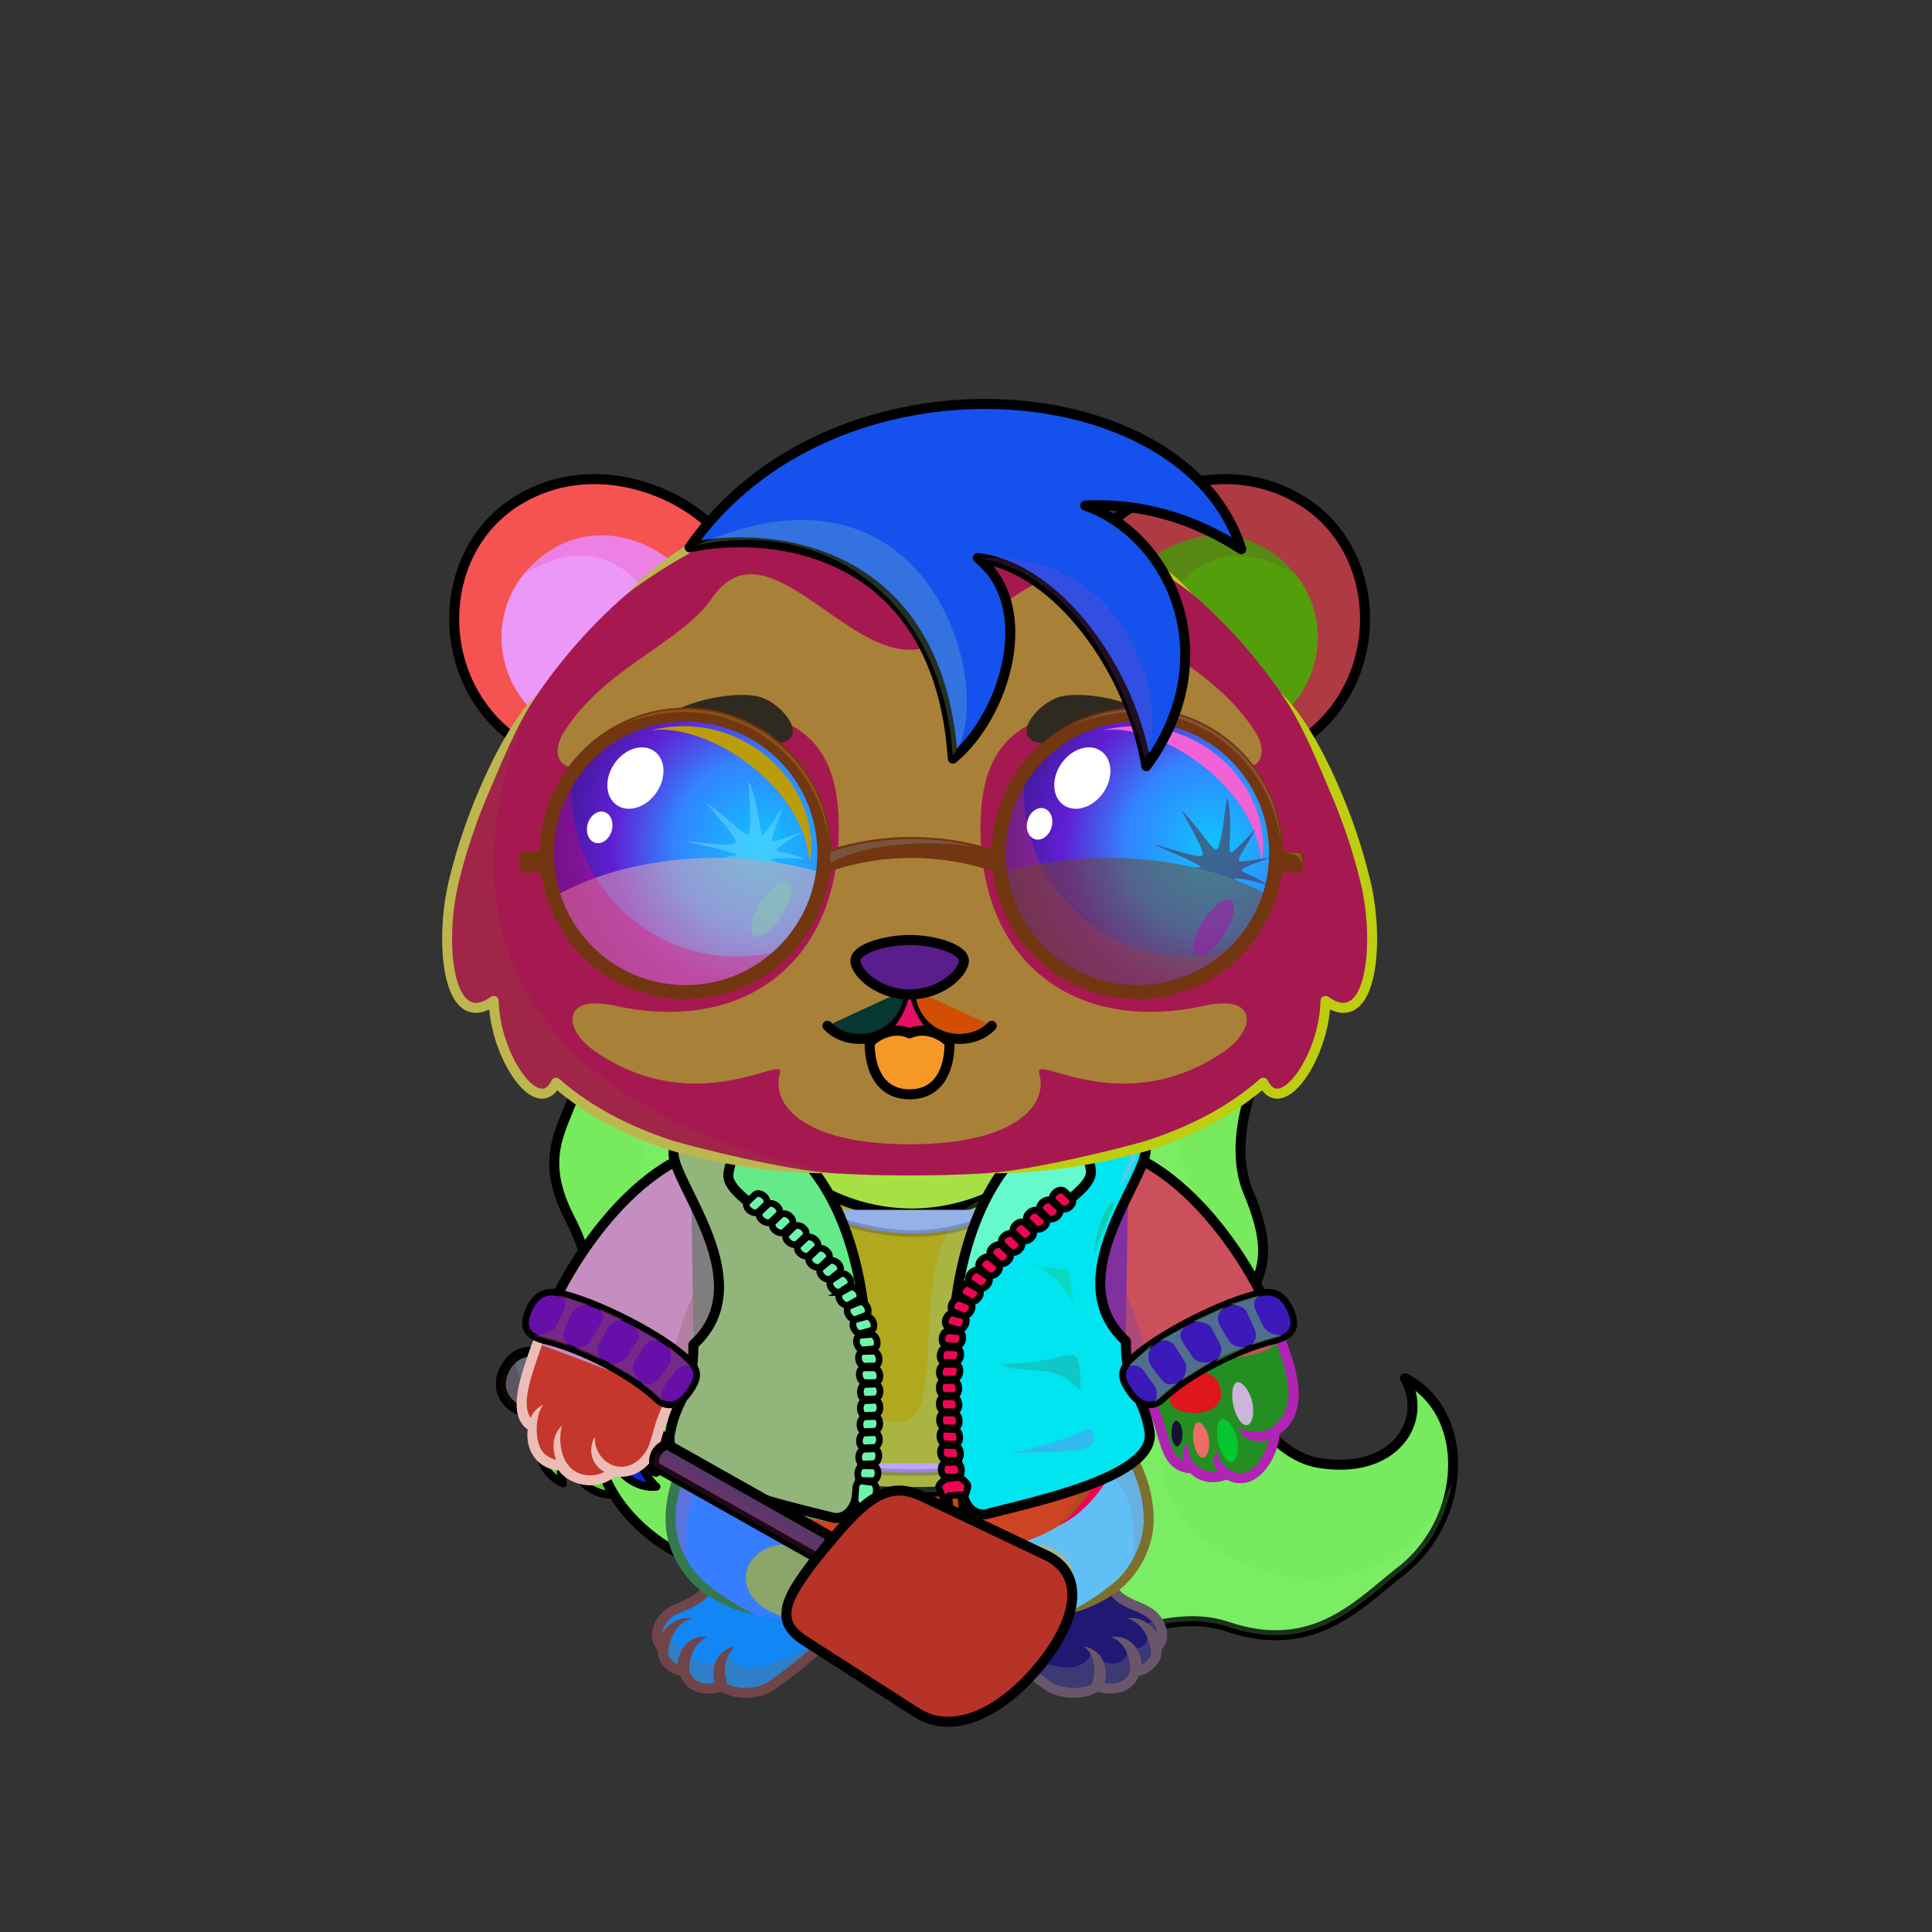 <svg xmlns="http://www.w3.org/2000/svg" xmlns:xlink="http://www.w3.org/1999/xlink" style="shape-rendering:geometricPrecision; text-rendering:geometricPrecision; image-rendering:optimizeQuality; fill-rule:evenodd; clip-rule:evenodd" version="1.1" viewBox="0 0 29000 29000" xml:space="preserve"><rect x="0" y="0" width="29000" height="29000" fill="#333333" stroke="none"/><defs><style type="text/css">.HairBack-Bear2fil14 {fill:black;fill-opacity:0.2}
.HairBack-Bear2fil431 {fill:url(#HairBack-Bear2id274)}
.HairBack-Bear2str0 {stroke:black;stroke-width:150;stroke-linecap:round;stroke-linejoin:round}
.Tail-Bear0fil22 {fill:none}
.RightFoot-Bear0fil35 {fill:#707070}
.RightFoot-Bear0fil14 {fill:black;fill-opacity:0.2}
.RightFoot-Bear0fil32 {fill:black;fill-rule:nonzero}
.RightLeg-Bear3fil437 {fill:url(#RightLeg-Bear3id151)}
.RightLeg-Bear3fil26 {fill:#f1f8f6}
.RightLeg-Bear3fil14 {fill:black;fill-opacity:0.2}
.RightLeg-Bear3fil32 {fill:black;fill-rule:nonzero}
.LeftFoot-Bear0fil35 {fill:#707070}
.LeftFoot-Bear0fil14 {fill:black;fill-opacity:0.2}
.LeftFoot-Bear0fil32 {fill:black;fill-rule:nonzero}
.LeftLeg-Bear3fil447 {fill:url(#LeftLeg-Bear3id520)}
.LeftLeg-Bear3fil26 {fill:#f1f8f6}
.LeftLeg-Bear3fil14 {fill:black;fill-opacity:0.2}
.LeftLeg-Bear3fil32 {fill:black;fill-rule:nonzero}
.RightHand-Bear0fil452 {fill:url(#RightHand-Bear0id388)}
.RightHand-Bear0fil14 {fill:black;fill-opacity:0.2}
.RightHand-Bear0fil22 {fill:none}
.RightHand-Bear0str0 {stroke:black;stroke-width:150;stroke-linecap:round;stroke-linejoin:round}
.RightPaw-Bear0fil457 {fill:#565656}
.RightPaw-Bear0fil32 {fill:black;fill-rule:nonzero}
.RightPaw-Bear0fil458 {fill:#A16A6A}
.LeftHand-Bear0fil465 {fill:url(#LeftHand-Bear0id386)}
.LeftHand-Bear0fil14 {fill:black;fill-opacity:0.2}
.LeftHand-Bear0fil22 {fill:none}
.LeftHand-Bear0str0 {stroke:black;stroke-width:150;stroke-linecap:round;stroke-linejoin:round}
.Body-Bear5fil476 {fill:url(#Body-Bear5id267)}
.Body-Bear5fil14 {fill:black;fill-opacity:0.2}
.Body-Bear5fil32 {fill:black;fill-rule:nonzero}
.Body-Bear5fil22 {fill:none}
.Body-Bear5fil482 {fill:url(#Body-Bear5id211)}
.Ears-Bear0fil484 {fill:url(#Ears-Bear0id402)}
.Ears-Bear0fil14 {fill:black;fill-opacity:0.2}
.Ears-Bear0fil486 {fill:url(#Ears-Bear0id67)}
.Ears-Bear0fil483 {fill:url(#Ears-Bear0id492)}
.Ears-Bear0str4 {stroke:black;stroke-width:150}
.Ears-Bear0fil485 {fill:url(#Ears-Bear0id427)}
.Head-Bear5fil520 {fill:url(#Head-Bear5id232)}
.Head-Bear5fil14 {fill:black;fill-opacity:0.2}
.Head-Bear5fil32 {fill:black;fill-rule:nonzero}
.Head-Bear5fil521 {fill:url(#Head-Bear5id460)}
.Mouth-Bear3fil100 {fill:black}
.Mouth-Bear3fil22 {fill:none}
.Mouth-Bear3str0 {stroke:black;stroke-width:150;stroke-linecap:round;stroke-linejoin:round}
.Mouth-Bear3fil151 {fill:#FF9999}
.Eyes-Bear6fil558 {fill:url(#Eyes-Bear6id908)}
.Eyes-Bear6fil559 {fill:url(#Eyes-Bear6id1060)}
.Eyes-Bear6fil560 {fill:url(#Eyes-Bear6id574)}
.Eyes-Bear6fil152 {fill:white}
.Eyes-Bear6fil157 {fill:black;fill-opacity:0.502}
.Eyes-Bear6fil561 {fill:url(#Eyes-Bear6id909)}
.Eyes-Bear6fil562 {fill:url(#Eyes-Bear6id1063)}
.Eyes-Bear6fil563 {fill:url(#Eyes-Bear6id801)}
.Eyes-Bear6fil155 {fill:#3b3527}
.Eyes-Bear6fil14 {fill:black;fill-opacity:0.2}
.Eyes-Bear6fil22 {fill:none}
.Eyes-Bear6str4 {stroke:black;stroke-width:150}
.Moustache-Bear0fil22 {fill:none}
.Nose-Bear0fil598 {fill:url(#Nose-Bear0id451)}
.Nose-Bear0str0 {stroke:black;stroke-width:150;stroke-linecap:round;stroke-linejoin:round}
.Hair-Bear6fil14 {fill:black;fill-opacity:0.2}
.Hair-Bear6fil604 {fill:url(#Hair-Bear6id1014)}
.Hair-Bear6str0 {stroke:black;stroke-width:150;stroke-linecap:round;stroke-linejoin:round}
.BraceletSilver-Bigfil62new {fill:black;fill-opacity:0.4}
.BraceletSilver-Bigfil64new {fill:url(#BraceletSilver-Bigid670new);fill-rule:nonzero}
.BraceletSilver-Bigstr4new {stroke:black;stroke-width:100}
.BraceletSilver-Bigfil65new {fill:url(#BraceletSilver-Bigid696new);fill-rule:nonzero}
.WeaponFlySwatterBack-Bigfil1 {fill:black;fill-rule:nonzero;fill-opacity:0.2}
.WeaponFlySwatterBack-Bigfil6 {fill:url(#WeaponFlySwatterBack-Bigid29);fill-rule:nonzero}
.WeaponFlySwatterBack-Bigstr0 {stroke:black;stroke-width:150;stroke-linecap:round;stroke-linejoin:round}
.WeaponFlySwatter-Bigfil3 {fill:black;fill-opacity:0.2}
.WeaponFlySwatter-Bigfil8 {fill:url(#WeaponFlySwatter-Bigid27);fill-rule:nonzero}
.WeaponFlySwatter-Bigfil1 {fill:black;fill-rule:nonzero;fill-opacity:0.2}
.WeaponFlySwatter-Bigfil7 {fill:url(#WeaponFlySwatter-Bigid12)}
.WeaponFlySwatter-Bigstr0 {stroke:black;stroke-width:150;stroke-linecap:round;stroke-linejoin:round}
.WeaponFlySwatter-Bigfil5 {fill:none;fill-rule:nonzero}
.WeaponFlySwatter-Bigstr1 {stroke:black;stroke-width:150}
.LeftPawWeapon-Bear4fil0 {fill:#565656}
.LeftPawWeapon-Bear4fil1 {fill:black;fill-rule:nonzero}
.LeftPawWeapon-Bear4fil4 {fill:url(#LeftPawWeapon-Bear4id4)}
.LeftPawWeapon-Bear4str0 {stroke:black;stroke-width:120;stroke-linecap:round;stroke-linejoin:round}
.LeftPawWeapon-Bear4fil5 {fill:url(#LeftPawWeapon-Bear4id3)}
.LeftPawWeapon-Bear4fil6 {fill:url(#LeftPawWeapon-Bear4id2)}
.NecklaceContentos-Bigfil22 {fill:url(#NecklaceContentos-Bigid38)}
.NecklaceContentos-Bigfil2 {fill:#000066;fill-opacity:0.2}
.NecklaceContentos-Bigfil23 {fill:url(#NecklaceContentos-Bigid19)}
.NecklaceContentos-Bigfil8 {fill:white}
.NecklaceContentos-Bigfil5 {fill:black;fill-opacity:0.149}
.NecklaceContentos-Bigfil6 {fill:#FF6600}
.NecklaceContentos-Bigfil13 {fill:#FFCC99;fill-opacity:0.302}
.NecklaceContentos-Bigfil14 {fill:#FFCC99;fill-opacity:0.2}
.NecklaceContentos-Bigfil1 {fill:none}
.NecklaceContentos-Bigfil27 {fill:url(#NecklaceContentos-Bigid26)}
.NecklaceContentos-Bigstr0 {stroke:black;stroke-width:150;stroke-linecap:round;stroke-linejoin:round}
.NecklaceContentos-Bigfil3 {fill:none}
.NecklaceContentos-Bigstr1 {stroke:#000066;stroke-width:100;stroke-linecap:round;stroke-linejoin:round;stroke-opacity:0.2}
.NecklaceContentos-Bigstr3 {stroke:#C24E00;stroke-width:100}
.NecklaceContentos-Bigstr2 {stroke:#C24E00;stroke-width:150}
.NecklaceContentos-Bigfil24 {fill:url(#NecklaceContentos-Bigid15)}
.NecklaceContentos-Bigstr4 {stroke:black;stroke-width:100}
.NecklaceContentos-Bigfil25 {fill:url(#NecklaceContentos-Bigid31)}
.NecklaceContentos-Bigstr5 {stroke:black;stroke-width:100;stroke-linecap:round;stroke-linejoin:round}
.NecklaceContentos-Bigfil26 {fill:url(#NecklaceContentos-Bigid34)}
.NecklaceContentos-Bigfil28 {fill:url(#NecklaceContentos-Bigid16)}
.HatContentos-Bigfil57 {fill:url(#HatContentos-Bigid45)}
.HatContentos-Bigfil58 {fill:url(#HatContentos-Bigid44)}
.HatContentos-Bigfil48 {fill:black;fill-opacity:0.502}
.HatContentos-Bigfil49 {fill:black;fill-opacity:0.302}
.HatContentos-Bigfil59 {fill:url(#HatContentos-Bigid48);fill-rule:nonzero}
.HatContentos-Bigfil51 {fill:white}
.HatContentos-Bigfil52 {fill:white;fill-opacity:0.502}
.HatContentos-Bigfil53 {fill:white;fill-opacity:0.2}
</style><linearGradient gradientUnits="userSpaceOnUse" id="HairBack-Bear2id274" x1="15066" x2="15066" xlink:href="#HairBack-Bear2id1" y1="24545.6" y2="14683">
  </linearGradient><linearGradient gradientUnits="objectBoundingBox" id="RightLeg-Bear3id151" x1="50%" x2="50%" xlink:href="#RightLeg-Bear3id150" y1="100%" y2="0%">
  </linearGradient><linearGradient gradientUnits="objectBoundingBox" id="LeftLeg-Bear3id520" x1="50%" x2="50%" xlink:href="#LeftLeg-Bear3id150" y1="100%" y2="0%">
  </linearGradient><linearGradient gradientUnits="objectBoundingBox" id="RightHand-Bear0id388" x1="36.996%" x2="63.003%" xlink:href="#RightHand-Bear0id75" y1="2.665%" y2="97.335%">
  </linearGradient><linearGradient gradientUnits="objectBoundingBox" id="LeftHand-Bear0id386" x1="63.004%" x2="36.997%" xlink:href="#LeftHand-Bear0id75" y1="2.665%" y2="97.335%">
  </linearGradient><linearGradient gradientUnits="objectBoundingBox" id="Body-Bear5id267" x1="50%" x2="50%" xlink:href="#Body-Bear5id266" y1="0%" y2="100%">
  </linearGradient><linearGradient gradientUnits="userSpaceOnUse" id="Body-Bear5id211" x1="13653.8" x2="13653.8" y1="17305.4" y2="21758.8">
   <stop offset="0" style="stop-opacity:1; stop-color:#d8ebe5"/>
   <stop offset="0.722" style="stop-opacity:1; stop-color:#f1f8f6"/>
   <stop offset="1" style="stop-opacity:1; stop-color:#f1f8f6"/>
  </linearGradient><linearGradient gradientUnits="userSpaceOnUse" id="Ears-Bear0id402" x1="8065.58" x2="9960.94" xlink:href="#Ears-Bear0id67" y1="8364.76" y2="10751.5">
  </linearGradient><linearGradient gradientUnits="userSpaceOnUse" id="Ears-Bear0id492" x1="7610.61" x2="10308.8" xlink:href="#Ears-Bear0id124" y1="7700.59" y2="10916.2">
  </linearGradient><linearGradient gradientUnits="userSpaceOnUse" id="Ears-Bear0id427" x1="19697" x2="16998.8" xlink:href="#Ears-Bear0id124" y1="7700.59" y2="10916.2">
  </linearGradient><linearGradient gradientUnits="userSpaceOnUse" id="Head-Bear5id232" x1="13653.8" x2="13653.8" y1="7273.2" y2="17643.8">
   <stop offset="0" style="stop-opacity:1; stop-color:#707070"/>
   <stop offset="0.149" style="stop-opacity:1; stop-color:#707070"/>
   <stop offset="0.749" style="stop-opacity:1; stop-color:#565656"/>
   <stop offset="1" style="stop-opacity:1; stop-color:#302e2e"/>
  </linearGradient><linearGradient gradientUnits="userSpaceOnUse" id="Head-Bear5id460" x1="13653.8" x2="13653.8" xlink:href="#Head-Bear5id133" y1="17175.7" y2="8619.7">
  </linearGradient><linearGradient gradientUnits="userSpaceOnUse" id="Eyes-Bear6id908" x1="10531.3" x2="9931.56" xlink:href="#Eyes-Bear6id27" y1="14554.5" y2="11688.7">
  </linearGradient><radialGradient cx="10318" cy="13226.9" fx="10318" fy="13226.9" gradientTransform="matrix(0.869 -0 -0 1 1353 0)" gradientUnits="userSpaceOnUse" id="Eyes-Bear6id1060" r="1488.87" xlink:href="#Eyes-Bear6id1039">
  </radialGradient><linearGradient gradientUnits="userSpaceOnUse" id="Eyes-Bear6id574" x1="10068.2" x2="10800" xlink:href="#Eyes-Bear6id384" y1="11770.4" y2="13796.7">
  </linearGradient><linearGradient gradientUnits="userSpaceOnUse" id="Eyes-Bear6id909" x1="16776.4" x2="17376.1" xlink:href="#Eyes-Bear6id27" y1="14554.5" y2="11688.7">
  </linearGradient><radialGradient cx="16989.7" cy="13226.9" fx="16989.7" fy="13226.9" gradientTransform="matrix(-0.937 -0 -0 1 32910 0)" gradientUnits="userSpaceOnUse" id="Eyes-Bear6id1063" r="1298.39" xlink:href="#Eyes-Bear6id1039">
  </radialGradient><linearGradient gradientUnits="userSpaceOnUse" id="Eyes-Bear6id801" x1="17342.6" x2="16826.6" xlink:href="#Eyes-Bear6id384" y1="11702.5" y2="13886.9">
  </linearGradient><linearGradient gradientUnits="userSpaceOnUse" id="Nose-Bear0id451" x1="13653.8" x2="13653.8" y1="14108.6" y2="14926.9">
   <stop offset="0" style="stop-opacity:1; stop-color:#FFCCCC"/>
   <stop offset="1" style="stop-opacity:1; stop-color:#453F2C"/>
  </linearGradient><linearGradient gradientUnits="userSpaceOnUse" id="Hair-Bear6id1014" x1="17919.4" x2="11063.8" xlink:href="#Hair-Bear6id49" y1="10137.2" y2="7426.22">
  </linearGradient><linearGradient gradientUnits="userSpaceOnUse" id="BraceletSilver-Bigid670new" x1="8123.49" x2="10221.1" y1="19753" y2="20731.2">
   <stop offset="0" style="stop-opacity:1; stop-color:#ADA8A8"/>
   <stop offset="0.11" style="stop-opacity:1; stop-color:#EDE8E8"/>
   <stop offset="0.251" style="stop-opacity:1; stop-color:#FFFFFC"/>
   <stop offset="0.471" style="stop-opacity:1; stop-color:#DBD4D4"/>
   <stop offset="0.78" style="stop-opacity:1; stop-color:#403838"/>
   <stop offset="1" style="stop-opacity:1; stop-color:#BDB3B3"/>
  </linearGradient><linearGradient gradientUnits="userSpaceOnUse" id="BraceletSilver-Bigid696new" x1="19184.2" x2="17086.5" xlink:href="#BraceletSilver-Bigid670new" y1="19753" y2="20731.1">
  </linearGradient><linearGradient gradientUnits="userSpaceOnUse" id="WeaponFlySwatterBack-Bigid29" x1="8060.45" x2="9546.52" xlink:href="#WeaponFlySwatterBack-Bigid24" y1="21972" y2="20410.3">
  </linearGradient><linearGradient gradientUnits="userSpaceOnUse" id="WeaponFlySwatter-Bigid27" x1="12629.4" x2="15270.4" xlink:href="#WeaponFlySwatter-Bigid24" y1="25496.8" y2="22721.5">
  </linearGradient><linearGradient gradientUnits="userSpaceOnUse" id="WeaponFlySwatter-Bigid12" x1="9831.51" x2="12472" xlink:href="#WeaponFlySwatter-Bigid0" y1="22611.9" y2="22471.5">
  </linearGradient><linearGradient gradientUnits="userSpaceOnUse" id="LeftPawWeapon-Bear4id4" x1="9291.61" x2="9745.29" xlink:href="#LeftPawWeapon-Bear4id2" y1="21737.2" y2="22291.2">
  </linearGradient><linearGradient gradientUnits="userSpaceOnUse" id="LeftPawWeapon-Bear4id3" x1="8756.72" x2="9051.56" xlink:href="#LeftPawWeapon-Bear4id2" y1="21885.6" y2="22429.5">
  </linearGradient><linearGradient gradientUnits="userSpaceOnUse" id="NecklaceContentos-Bigid38" x1="13587.4" x2="13587.4" xlink:href="#NecklaceContentos-Bigid37" y1="17033.4" y2="22395.8">
  </linearGradient><linearGradient gradientUnits="userSpaceOnUse" id="NecklaceContentos-Bigid19" x1="15352.3" x2="16199.3" xlink:href="#NecklaceContentos-Bigid6" y1="22515.1" y2="17056.7">
  </linearGradient><linearGradient gradientUnits="userSpaceOnUse" id="NecklaceContentos-Bigid26" x1="11108.4" x2="11955.4" xlink:href="#NecklaceContentos-Bigid6" y1="22568.4" y2="17110">
  </linearGradient><linearGradient gradientUnits="userSpaceOnUse" id="NecklaceContentos-Bigid15" x1="14402.8" x2="15791.9" xlink:href="#NecklaceContentos-Bigid8" y1="22089.5" y2="18346.6">
  </linearGradient><linearGradient gradientUnits="userSpaceOnUse" id="NecklaceContentos-Bigid31" x1="14214.3" x2="14496" xlink:href="#NecklaceContentos-Bigid8" y1="23339.1" y2="22580.1">
  </linearGradient><linearGradient gradientUnits="userSpaceOnUse" id="NecklaceContentos-Bigid34" x1="14316.4" x2="14378.3" xlink:href="#NecklaceContentos-Bigid8" y1="22793.8" y2="22471">
  </linearGradient><linearGradient gradientUnits="userSpaceOnUse" id="NecklaceContentos-Bigid16" x1="11511.8" x2="12900.1" xlink:href="#NecklaceContentos-Bigid8" y1="22141.9" y2="18401.1">
  </linearGradient><radialGradient cx="18196.8" cy="12684.3" fx="18196.8" fy="12684.3" gradientTransform="matrix(-2 -0 -0 2 54591 -12684)" gradientUnits="userSpaceOnUse" id="HatContentos-Bigid45" r="1965.78" xlink:href="#HatContentos-Bigid40">
  </radialGradient><radialGradient cx="11415.9" cy="12684.3" fx="11415.9" fy="12684.3" gradientTransform="matrix(2 -0 -0 2 -11416 -12684)" gradientUnits="userSpaceOnUse" id="HatContentos-Bigid44" r="1965.78" xlink:href="#HatContentos-Bigid40">
  </radialGradient><linearGradient gradientUnits="userSpaceOnUse" id="HatContentos-Bigid48" x1="9097.11" x2="18266.8" xlink:href="#HatContentos-Bigid46" y1="14510.8" y2="11107.7">
  </linearGradient><linearGradient gradientUnits="userSpaceOnUse" id="HairBack-Bear2id1" x1="19686.9" x2="19686.9" y1="18541.7" y2="13821.1">
   <stop offset="0" style="stop-opacity:1; stop-color:#f3f3f3"/>
   <stop offset="0.18" style="stop-opacity:1; stop-color:#f3f3f3"/>
   <stop offset="1" style="stop-opacity:1; stop-color:#d9c3c3"/>
  </linearGradient><linearGradient gradientUnits="userSpaceOnUse" id="RightLeg-Bear3id150" x1="15526.7" x2="15526.7" y1="24311.8" y2="20742.8">
   <stop offset="0" style="stop-opacity:1; stop-color:#707070"/>
   <stop offset="0.278" style="stop-opacity:1; stop-color:#707070"/>
   <stop offset="1" style="stop-opacity:1; stop-color:#565656"/>
  </linearGradient><linearGradient gradientUnits="userSpaceOnUse" id="LeftLeg-Bear3id150" x1="15526.7" x2="15526.7" y1="24311.8" y2="20742.8">
   <stop offset="0" style="stop-opacity:1; stop-color:#707070"/>
   <stop offset="0.278" style="stop-opacity:1; stop-color:#707070"/>
   <stop offset="1" style="stop-opacity:1; stop-color:#565656"/>
  </linearGradient><linearGradient gradientUnits="userSpaceOnUse" id="RightHand-Bear0id75" x1="17042.3" x2="17994.1" y1="17293.3" y2="21110.7">
   <stop offset="0" style="stop-opacity:1; stop-color:#302e2e"/>
   <stop offset="0.078" style="stop-opacity:1; stop-color:#302e2e"/>
   <stop offset="0.769" style="stop-opacity:1; stop-color:#565656"/>
   <stop offset="1" style="stop-opacity:1; stop-color:#565656"/>
  </linearGradient><linearGradient gradientUnits="userSpaceOnUse" id="LeftHand-Bear0id75" x1="17042.3" x2="17994.1" y1="17293.3" y2="21110.7">
   <stop offset="0" style="stop-opacity:1; stop-color:#302e2e"/>
   <stop offset="0.078" style="stop-opacity:1; stop-color:#302e2e"/>
   <stop offset="0.769" style="stop-opacity:1; stop-color:#565656"/>
   <stop offset="1" style="stop-opacity:1; stop-color:#565656"/>
  </linearGradient><linearGradient gradientUnits="userSpaceOnUse" id="Body-Bear5id266" x1="13653.8" x2="13653.8" y1="17442" y2="23250.9">
   <stop offset="0" style="stop-opacity:1; stop-color:#302e2e"/>
   <stop offset="0.059" style="stop-opacity:1; stop-color:#302e2e"/>
   <stop offset="0.529" style="stop-opacity:1; stop-color:#565656"/>
   <stop offset="1" style="stop-opacity:1; stop-color:#707070"/>
  </linearGradient><linearGradient gradientUnits="userSpaceOnUse" id="Ears-Bear0id67" x1="19243.1" x2="17345.7" y1="8365.42" y2="10750.8">
   <stop offset="0" style="stop-opacity:1; stop-color:#F2E6E6"/>
   <stop offset="1" style="stop-opacity:1; stop-color:#B58383"/>
  </linearGradient><linearGradient gradientUnits="userSpaceOnUse" id="Ears-Bear0id124" x1="6835.68" x2="9754.72" y1="7449.24" y2="10928">
   <stop offset="0" style="stop-opacity:1; stop-color:#565656"/>
   <stop offset="1" style="stop-opacity:1; stop-color:#302e2e"/>
  </linearGradient><linearGradient gradientUnits="userSpaceOnUse" id="Head-Bear5id133" x1="13681.9" x2="13681.9" y1="17844" y2="15520.7">
   <stop offset="0" style="stop-opacity:1; stop-color:#d8ebe5"/>
   <stop offset="1" style="stop-opacity:1; stop-color:#f1f8f6"/>
  </linearGradient><linearGradient gradientUnits="userSpaceOnUse" id="Eyes-Bear6id27" x1="16937.6" x2="16937.6" y1="14961.3" y2="11448.6">
   <stop offset="0" style="stop-opacity:1; stop-color:#001380"/>
   <stop offset="1" style="stop-opacity:1; stop-color:black"/>
  </linearGradient><radialGradient cx="50%" cy="50%" fx="50%" fy="50%" gradientUnits="objectBoundingBox" id="Eyes-Bear6id1039" r="50%">
   <stop offset="0" style="stop-opacity:1; stop-color:#3352ff"/>
   <stop offset="1" style="stop-opacity:1; stop-color:#001380"/>
  </radialGradient><linearGradient gradientUnits="userSpaceOnUse" id="Eyes-Bear6id384" x1="16417.8" x2="16417.8" y1="11784.3" y2="14068.5">
   <stop offset="0" style="stop-opacity:1; stop-color:black"/>
   <stop offset="0.45" style="stop-opacity:1; stop-color:black"/>
   <stop offset="1" style="stop-opacity:1; stop-color:#000f66"/>
  </linearGradient><linearGradient gradientUnits="userSpaceOnUse" id="Hair-Bear6id49" x1="13715.8" x2="13715.8" y1="6802.99" y2="8218.57">
   <stop offset="0" style="stop-opacity:1; stop-color:#d9c3c3"/>
   <stop offset="1" style="stop-opacity:1; stop-color:#f3f3f3"/>
  </linearGradient><linearGradient gradientUnits="userSpaceOnUse" id="WeaponFlySwatterBack-Bigid24" x1="12160.4" x2="14712.1" y1="25216.2" y2="22534.8">
   <stop offset="0" style="stop-opacity:1; stop-color:#008011"/>
   <stop offset="1" style="stop-opacity:1; stop-color:#00BD55"/>
  </linearGradient><linearGradient gradientUnits="userSpaceOnUse" id="WeaponFlySwatter-Bigid24" x1="12160.4" x2="14712.1" y1="25216.2" y2="22534.8">
   <stop offset="0" style="stop-opacity:1; stop-color:#008011"/>
   <stop offset="1" style="stop-opacity:1; stop-color:#00BD55"/>
  </linearGradient><linearGradient gradientUnits="userSpaceOnUse" id="WeaponFlySwatter-Bigid0" x1="9457.05" x2="12008.3" y1="22428.9" y2="22293.2">
   <stop offset="0" style="stop-opacity:1; stop-color:#787878"/>
   <stop offset="1" style="stop-opacity:1; stop-color:#D6D6D6"/>
  </linearGradient><linearGradient gradientUnits="userSpaceOnUse" id="LeftPawWeapon-Bear4id2" x1="8252.48" x2="8396.62" y1="21721.4" y2="22238">
   <stop offset="0" style="stop-opacity:1; stop-color:#F2C977"/>
   <stop offset="1" style="stop-opacity:1; stop-color:white"/>
  </linearGradient><linearGradient gradientUnits="userSpaceOnUse" id="NecklaceContentos-Bigid37" x1="13587.4" x2="13587.4" y1="17464.9" y2="22624.5">
   <stop offset="0" style="stop-opacity:1; stop-color:#0EC7FE"/>
   <stop offset="1" style="stop-opacity:1; stop-color:#495AFF"/>
  </linearGradient><linearGradient gradientUnits="userSpaceOnUse" id="NecklaceContentos-Bigid6" x1="15262.5" x2="16033.4" y1="22594.2" y2="17626.1">
   <stop offset="0" style="stop-opacity:1; stop-color:#FF7C24"/>
   <stop offset="1" style="stop-opacity:1; stop-color:#EB5E00"/>
  </linearGradient><linearGradient gradientUnits="userSpaceOnUse" id="NecklaceContentos-Bigid8" x1="14398.2" x2="15662.6" y1="22206.9" y2="18800.2">
   <stop offset="0" style="stop-opacity:1; stop-color:#A14000"/>
   <stop offset="1" style="stop-opacity:1; stop-color:#CC5100"/>
  </linearGradient><radialGradient cx="11522.4" cy="12690.2" fx="11522.4" fy="12690.2" gradientTransform="matrix(2 -0 -0 2 -11522 -12690)" gradientUnits="userSpaceOnUse" id="HatContentos-Bigid40" r="1965.78">
   <stop offset="0" style="stop-opacity:1; stop-color:#0FC4FE"/>
   <stop offset="0.329" style="stop-opacity:1; stop-color:#3284FF"/>
   <stop offset="0.569" style="stop-opacity:1; stop-color:#601FD2"/>
   <stop offset="1" style="stop-opacity:1; stop-color:#22115F"/>
  </radialGradient><linearGradient gradientUnits="userSpaceOnUse" id="HatContentos-Bigid46" x1="9312.56" x2="18051.3" y1="14430.9" y2="11187.6">
   <stop offset="0" style="stop-opacity:1; stop-color:black"/>
   <stop offset="0.11" style="stop-opacity:1; stop-color:black"/>
   <stop offset="0.522" style="stop-opacity:1; stop-color:#36322C"/>
   <stop offset="0.71" style="stop-opacity:1; stop-color:black"/>
   <stop offset="1" style="stop-opacity:1; stop-color:#3D3831"/>
  </linearGradient></defs><g id="HairBack-Bear2">
 <animateTransform additive="sum" attributeName="transform" dur="10" repeatCount="indefinite" type="translate" values="0;0 200;0;0 200;0;0 200;0;0 200;0"/>
  <path class="HairBack-Bear2fil431 HairBack-Bear2str0" d="M8677 15254c345,1454 -849,1645 -113,3059 889,1708 -359,3310 1061,4611 1109,1017 2319,505 3198,984 1391,757 1726,-695 2937,371 763,673 1643,-207 2668,139 1296,437 1974,-348 2606,-840 977,-759 1077,-2360 56,-2890 359,638 -157,1459 -1295,1271 -707,-118 -1279,-1038 -1263,-1612 31,-1125 793,-1056 207,-2449 -390,-925 240,-2359 1050,-3214 -362,-19 -13775,301 -11112,570z" style="fill:#77eb5d"/>
  <path class="HairBack-Bear2fil14" d="M11864 23667c346,33 670,84 959,241 1391,757 1726,-695 2937,371 763,673 1643,-207 2668,139 1296,437 1974,-348 2606,-840 429,-333 689,-829 759,-1325 -1214,2816 -5198,950 -4191,-931 1694,-3163 -742,-3425 278,-5658 -2831,145 -5662,289 -8493,433 937,1617 -946,2560 703,5428 464,807 1130,1465 1774,2142z" style="fill:#8af588"/>
 </g><g id="Tail-Bear0">
  <rect class="Tail-Bear0fil22" height="1129" width="1129" x="13089" y="21055"/>
 </g><g id="RightFoot-Bear0">
  <path class="RightFoot-Bear0fil35" d="M17045 25080c-66,213 -260,328 -578,232 -82,82 -466,170 -720,2 -241,-159 -607,-457 -720,-564 -96,-91 -335,-220 -291,-565 777,87 1299,173 1927,-306 18,146 320,205 479,267 233,89 426,392 211,604 42,135 -122,330 -308,330z" style="fill:#201872"/>
  <path class="RightFoot-Bear0fil14" d="M16490 25327c320,133 480,-45 565,-254 204,-15 307,-138 301,-308 28,-45 52,-79 86,-174 31,-139 -54,-325 -125,-351 31,144 -137,125 -191,129 232,292 -30,451 -178,321 -4,299 -321,400 -555,107 -111,282 -514,451 -1612,-364 1095,1261 1346,941 1709,894z" style="fill:#aec081"/>
  <path class="RightFoot-Bear0fil32" d="M16963 25089c-68,167 -221,202 -384,173 53,-171 15,-486 -309,-550 160,131 191,345 122,563 -153,91 -454,76 -604,-23 -105,-69 -235,-166 -357,-262 -142,-112 -270,-229 -408,-342 -98,-80 -205,-212 -213,-454 5,-41 -24,-78 -65,-83 -41,-5 -84,23 -83,65 7,344 143,486 266,587 138,114 267,232 411,345 124,97 257,197 366,269 205,135 567,145 776,17 252,66 509,18 618,-243 169,-27 352,-197 334,-378 149,-177 94,-405 -60,-562 -136,-138 -294,-154 -454,-250 -66,-40 -120,-83 -125,-121l-137 73c20,64 119,137 185,176 138,83 316,117 424,227 53,54 98,127 105,203 -87,-137 -253,-261 -447,-225 213,57 340,284 356,532 -17,67 -81,130 -143,158 -9,-180 -141,-449 -459,-414 197,78 290,282 285,519z" style="fill:#6a566b"/>
 </g><g id="LeftFoot-Bear0">
  <path class="LeftFoot-Bear0fil35" d="M10263 25080c66,213 260,328 578,232 82,82 466,170 720,2 241,-159 607,-457 719,-564 96,-91 336,-220 292,-565 -777,87 -1299,173 -1927,-306 -19,146 -321,205 -479,267 -233,89 -427,392 -211,604 -42,135 121,330 308,330z" style="fill:#1286f4"/>
  <path class="LeftFoot-Bear0fil14" d="M10817 25327c-320,133 -479,-45 -565,-254 -203,-15 -307,-138 -301,-308 -27,-45 -52,-79 -85,-174 -32,-139 54,-325 124,-351 -30,144 137,125 192,129 -233,292 29,451 178,321 4,299 321,400 554,107 112,282 515,451 1613,-364 -1095,1261 -1346,941 -1710,894z" style="fill:#a26619"/>
  <path class="LeftFoot-Bear0fil32" d="M10345 25089c68,167 220,202 384,173 -54,-171 -16,-486 309,-550 -160,131 -191,345 -122,563 153,91 454,76 604,-23 104,-69 234,-166 356,-262 143,-112 271,-229 409,-342 97,-80 205,-212 213,-454 -5,-41 24,-78 65,-83 41,-5 84,23 83,65 -7,344 -143,486 -266,587 -139,114 -268,232 -411,345 -124,97 -258,197 -367,269 -205,135 -567,145 -776,17 -251,66 -509,18 -617,-243 -169,-27 -352,-197 -335,-378 -149,-177 -93,-405 61,-562 136,-138 294,-154 454,-250 66,-40 120,-83 125,-121l137 73c-20,64 -120,137 -185,176 -139,83 -316,117 -425,227 -53,54 -97,127 -104,203 86,-137 252,-261 447,-225 -213,57 -341,284 -357,532 18,67 82,130 144,158 8,-180 141,-449 459,-414 -197,78 -291,282 -285,519z" style="fill:#70454a"/>
 </g><g id="RightLeg-Bear3">
  <path class="RightLeg-Bear3fil437" d="M13654 20747c651,0 2263,-52 2620,230 303,239 971,977 969,1838 -2,444 -257,819 -524,1020 -578,425 -1151,626 -1983,350 7,-583 -643,-742 -1082,-749l0 -2689z" style="fill:#60c0f5"/>
  <path class="RightLeg-Bear3fil26" d="M15314 24306c-152,-11 -311,-41 -482,-91 -33,-21 -66,-45 -97,-73 -17,-385 -332,-574 -667,-655 -23,-24 -45,-51 -66,-81 749,105 1513,-521 1978,-35 323,338 41,849 -608,929 -20,3 -40,5 -58,6z" style="fill:#a5b895"/>
  <path class="RightLeg-Bear3fil14" d="M16988 23561c110,-131 245,-442 245,-600 2,-776 -323,-1481 -652,-1782 -248,370 -56,940 55,979 367,105 445,994 352,1403z" style="fill:#85769a"/>
  <path class="RightLeg-Bear3fil32" d="M16690 23782c-238,187 -417,303 -711,449 260,-35 573,-178 785,-337 332,-249 552,-662 553,-1079 1,-360 -110,-698 -263,-990 -227,-429 -547,-760 -734,-907 -32,-26 -79,-20 -105,12 -25,33 -20,80 13,105 175,139 478,451 693,860 144,273 248,587 247,920 -1,358 -198,746 -478,967zm-1745 794c71,68 -33,176 -104,108 -135,-130 -182,-317 -180,-500 3,-218 -99,-369 -246,-471 -213,-147 -519,-198 -761,-203l0 -149 1 0c265,5 604,62 845,229 186,129 314,320 310,596 -1,139 31,290 135,390z" style="fill:#7d702c"/>
 </g><g id="LeftLeg-Bear3">
  <path class="LeftLeg-Bear3fil447" d="M13654 20747c-651,0 -2264,-52 -2620,230 -303,239 -971,977 -969,1838 1,444 256,819 524,1020 578,425 1150,626 1983,350 -7,-583 642,-742 1082,-749l0 -2689z" style="fill:#377dff"/>
  <path class="LeftLeg-Bear3fil26" d="M11994 24306c151,-11 311,-41 481,-91 34,-21 66,-45 98,-73 17,-385 332,-574 667,-655 23,-24 45,-51 66,-81 -749,105 -1513,-521 -1978,-35 -323,338 -41,849 608,929 20,3 39,5 58,6z" style="fill:#8aa46a"/>
  <path class="LeftLeg-Bear3fil14" d="M10320 23561c-110,-131 -245,-442 -245,-600 -3,-776 323,-1481 652,-1782 248,370 56,940 -56,979 -366,105 -444,994 -351,1403z" style="fill:#ef5465"/>
  <path class="LeftLeg-Bear3fil32" d="M10618 23782c238,187 417,303 711,449 -260,-35 -573,-178 -785,-337 -332,-249 -552,-662 -554,-1079 -1,-360 110,-698 264,-990 226,-429 547,-760 734,-907 32,-26 79,-20 104,12 26,33 20,80 -12,105 -175,139 -478,451 -694,860 -143,273 -247,587 -246,920 1,358 198,746 478,967zm1745 794c-71,68 32,176 103,108 135,-130 183,-317 181,-500 -3,-218 98,-369 246,-471 212,-147 519,-198 761,-203l0 -149 -1 0c-265,5 -604,62 -845,229 -186,129 -314,320 -311,596 2,139 -31,290 -134,390z" style="fill:#36784e"/>
 </g><g id="RightHand-Bear0">
 <animateTransform additive="sum" attributeName="transform" dur="10" repeatCount="indefinite" type="translate" values="0;0 200;0;0 200;0;0 200;0;0 200;0"/>
  <path class="RightHand-Bear0fil452" d="M16111 17210c1487,-179 2823,1880 3151,3021 160,558 -1806,1220 -1964,882 -68,-147 -295,-477 -571,-705 -149,-820 -321,-1468 -1092,-3106 169,-47 290,-69 476,-92z" style="fill:#d5154a"/>
  <path class="RightHand-Bear0fil22 RightHand-Bear0str0" d="M16111 17205c1487,-179 2823,1880 3151,3021 160,558 -1806,1220 -1964,882 -68,-147 -295,-477 -571,-705 -149,-820 -321,-1468 -1092,-3106 169,-47 290,-69 476,-92z" style="fill:#cb505c"/>
  <path class="RightHand-Bear0fil14" d="M17217 20971c-131,-206 -302,-406 -490,-563 -50,-606 -203,-1164 -276,-1762 236,212 930,1618 766,2325z" style="fill:#3c36ec"/>
 </g><g id="LeftHand-Bear0">
 <animateTransform additive="sum" attributeName="transform" dur="10" repeatCount="indefinite" type="translate" values="0;0 200;0;0 200;0;0 200;0;0 200;0"/>
  <path class="LeftHand-Bear0fil465" d="M11197 17210c-1488,-179 -2824,1880 -3151,3021 -160,558 1806,1220 1963,882 69,-147 296,-477 571,-705 149,-820 322,-1468 1092,-3106 -168,-47 -290,-69 -475,-92z" style="fill:#e83a44"/>
  <path class="LeftHand-Bear0fil22 LeftHand-Bear0str0" d="M11197 17205c-1488,-179 -2824,1880 -3151,3021 -160,558 1806,1220 1963,882 69,-147 296,-477 571,-705 149,-820 322,-1468 1092,-3106 -168,-47 -290,-69 -475,-92z" style="fill:#c48ec1"/>
  <path class="LeftHand-Bear0fil14" d="M10090 20971c132,-206 303,-406 490,-563 51,-606 203,-1164 276,-1762 -235,212 -929,1618 -766,2325z" style="fill:#6a4429"/>
 </g><g id="Body-Bear5">
 <animateTransform additive="sum" attributeName="transform" dur="10" repeatCount="indefinite" type="translate" values="0;0 200;0;0 200;0;0 200;0;0 200;0"/>
  <path class="Body-Bear5fil476" d="M13654 23351c1692,-3 2768,-307 3233,-1926 302,-1052 -330,-2764 -1019,-3983 -551,110 -1409,139 -2214,150 -806,-11 -1663,-40 -2215,-150 -688,1219 -1321,2931 -1018,3983 465,1619 1541,1923 3233,1926z" style="fill:#cc4421"/>
  <path class="Body-Bear5fil14" d="M11416 22901c-455,-288 -787,-750 -995,-1476 -211,-735 34,-1792 435,-2779 -591,2230 70,3628 560,4255z" style="fill:#544dc6"/>
  <path class="Body-Bear5fil32" d="M11416 22901c-539,-241 -960,-968 -1067,-1455 -108,-487 -59,-1102 131,-1659 -71,577 -87,1191 13,1618 104,444 495,1184 923,1496z" style="fill:#640270"/>
  <path class="Body-Bear5fil22" d="M12621 22856c-1016,-156 -1749,-629 -1932,-1889 -2,-17 -5,-34 -7,-51l0 -4c-2,-16 -4,-32 -5,-48l-1 -7c-1,-15 -3,-31 -4,-46l0 -8c-2,-15 -3,-30 -3,-46l-1 -8c-1,-16 -1,-31 -2,-47l0 -6c-1,-17 -1,-34 -1,-51l0 -5c0,-17 0,-34 0,-50l0 -8c0,-15 0,-31 1,-47l0 -9c1,-15 1,-30 2,-46l0 -11c1,-14 2,-29 3,-44l1 -12c1,-15 2,-29 3,-44l1 -13c1,-15 3,-31 4,-46l2 -14c1,-15 3,-30 5,-44l1 -15c2,-14 4,-27 5,-41l3 -18c2,-13 3,-26 5,-39l3 -18c2,-12 4,-25 6,-38 1,-7 2,-14 4,-22 2,-12 4,-25 6,-37l4 -23c2,-11 4,-23 6,-34 2,-9 4,-18 6,-28 2,-10 4,-21 6,-32 2,-9 4,-18 6,-27 2,-11 4,-21 7,-32l6 -27c2,-11 4,-21 7,-31 3,-13 6,-25 9,-37l5 -21c3,-14 6,-27 9,-40l5 -18c4,-14 7,-28 11,-42l4 -15c4,-15 8,-30 12,-46l3 -8c4,-16 9,-33 14,-49l1 -7m15 -50l9 -28c5,-17 10,-34 15,-52l2 -5c6,-17 11,-34 17,-51l1 -6c6,-18 12,-36 18,-54l0 -1c-142,1971 409,3124 1703,3596" style="fill:#985e61"/>
  <path class="Body-Bear5fil22" d="M12621 22856c-1016,-156 -1749,-629 -1932,-1889 -2,-17 -5,-34 -7,-51l0 -4c-2,-16 -4,-32 -5,-48l-1 -7c-1,-15 -3,-31 -4,-46l0 -8c-2,-15 -3,-30 -3,-46l-1 -8c-1,-16 -1,-31 -2,-47l0 -6c-1,-17 -1,-34 -1,-51l0 -5c0,-17 0,-34 0,-50l0 -8c0,-15 0,-31 1,-47l0 -9c1,-15 1,-30 2,-46l0 -11c1,-14 2,-29 3,-44l1 -12c1,-15 2,-29 3,-44l1 -13c1,-15 3,-31 4,-46l2 -14c1,-15 3,-30 5,-44l1 -15c2,-14 4,-27 5,-41l3 -18c2,-13 3,-26 5,-39l3 -18c2,-12 4,-25 6,-38 1,-7 2,-14 4,-22 2,-12 4,-25 6,-37l4 -23c2,-11 4,-23 6,-34 2,-9 4,-18 6,-28 2,-10 4,-21 6,-32 2,-9 4,-18 6,-27 2,-11 4,-21 7,-32l6 -27c2,-11 4,-21 7,-31 3,-13 6,-25 9,-37l5 -21c3,-14 6,-27 9,-40l5 -18c4,-14 7,-28 11,-42l4 -15c4,-15 8,-30 12,-46l3 -8c4,-16 9,-33 14,-49l1 -7m15 -50l9 -28c5,-17 10,-34 15,-52l2 -5c6,-17 11,-34 17,-51l1 -6c6,-18 12,-36 18,-54l0 -1c-142,1971 409,3124 1703,3596" style="fill:#084b70"/>
  <path class="Body-Bear5fil14" d="M15892 22901c455,-288 786,-750 995,-1476 211,-735 -34,-1792 -436,-2779 592,2230 -69,3628 -559,4255z" style="fill:#227a17"/>
  <path class="Body-Bear5fil32" d="M15892 22901c539,-241 960,-968 1067,-1455 107,-487 59,-1102 -132,-1659 72,577 87,1191 -12,1618 -104,444 -496,1184 -923,1496z" style="fill:#f10354"/>
  <path class="Body-Bear5fil482" d="M12395 17319c-415,-117 -1437,533 -1326,1387 71,545 464,353 559,775 99,440 -305,508 -282,1089 32,765 484,1129 1019,1185 834,86 410,-1185 1289,-1185 879,0 455,1271 1289,1185 535,-56 987,-420 1018,-1185 24,-581 -380,-649 -281,-1089 95,-422 488,-230 559,-775 111,-854 -912,-1504 -1326,-1387 -407,115 -932,140 -1259,140 -327,0 -853,-25 -1259,-140z" style="fill:#a8e043"/>
 </g><g id="WeaponFlySwatterBack-Big">
 <animateTransform additive="sum" attributeName="transform" dur="10" repeatCount="indefinite" type="translate" values="0;0 200;0;0 200;0;0 200;0;0 200;0"/>
  <g id="_2367108399968">
   <path class="WeaponFlySwatterBack-Bigfil6 WeaponFlySwatterBack-Bigstr0" d="M9872 21821l218 -164 -1867 -1285c-174,-119 -469,-140 -637,159 -169,299 1,541 193,628l2066 933 27 -271z" style="fill:#646679"/>
   <path class="WeaponFlySwatterBack-Bigfil1" d="M7767 20341c-67,38 -130,99 -181,190 -169,299 1,541 193,628l2066 933 23 -228c-481,-231 -1742,-844 -1936,-1013 -156,-136 -213,-345 -165,-510z" style="fill:#391408"/>
  </g>
 </g><g id="RightPaw-Bear0">
 <animateTransform additive="sum" attributeName="transform" dur="10" repeatCount="indefinite" type="translate" values="0;0 200;0;0 200;0;0 200;0;0 200;0"/>
  <path class="RightPaw-Bear0fil457" d="M19212 20074c101,319 446,1074 -76,1413 -8,341 -321,891 -722,638 -151,80 -387,68 -509,-83 -446,-4 -409,-537 -607,-929 295,-982 1641,-506 1914,-1039z" style="fill:#258e23"/>
  <path class="RightPaw-Bear0fil32" d="M19190 20003c89,-30 112,105 135,170 130,372 354,1015 -116,1354 -11,143 -66,311 -153,448 -99,155 -252,294 -446,289 -65,-1 -132,-19 -200,-55 -176,73 -404,47 -540,-94 -338,-20 -419,-297 -509,-605 -35,-123 -73,-250 -129,-363 -19,-37 -94,-221 -57,-240 16,-8 67,4 101,36 47,44 78,115 89,136 63,125 102,260 140,389 60,206 115,395 261,468 -29,-101 -22,-219 84,-284 -76,237 182,489 434,440 -65,-93 -101,-219 -10,-319 -6,164 172,338 339,342 137,3 248,-112 316,-220 55,-87 95,-188 116,-282 -169,50 -397,13 -448,-183 104,74 378,78 488,1 414,-287 232,-827 98,-1209 -22,-63 -77,-193 7,-219z" style="fill:#b123b3"/>
  <path class="RightPaw-Bear0fil458" d="M18721 21392c-70,15 -168,-109 -207,-290 -38,-180 -13,-339 57,-354 70,-15 188,120 226,300 39,181 -7,329 -76,344z" style="fill:#cbb5db"/>
  <path class="RightPaw-Bear0fil458" d="M18493 21944c-70,15 -168,-109 -207,-289 -38,-181 -13,-340 57,-355 70,-14 188,120 226,301 39,180 -7,328 -76,343z" style="fill:#05c72d"/>
  <path class="RightPaw-Bear0fil458" d="M18061 21880c-58,7 -128,-100 -147,-248 -19,-148 13,-275 70,-282 57,-7 143,110 162,258 19,148 -28,265 -85,272z" style="fill:#ef6c66"/>
  <path class="RightPaw-Bear0fil458" d="M17668 21710c-41,0 -83,-82 -84,-190 -2,-107 31,-195 72,-195 42,-1 94,90 95,197 2,108 -41,187 -83,188z" style="fill:#151134"/>
  <path class="RightPaw-Bear0fil458" d="M18328 20905c28,402 -757,372 -764,113 -13,-411 729,-626 764,-113z" style="fill:#df161c"/>
 </g><g id="LeftPawWeapon-Bear4">
 <animateTransform additive="sum" attributeName="transform" dur="10" repeatCount="indefinite" type="translate" values="0;0 200;0;0 200;0;0 200;0;0 200;0"/>
  <path class="LeftPawWeapon-Bear4fil4 LeftPawWeapon-Bear4str0" d="M9184 21857c111,311 407,488 669,458 -172,-146 -283,-401 -254,-605 -107,110 -285,199 -415,147z" style="fill:#032ad2"/>
  <path class="LeftPawWeapon-Bear4fil5 LeftPawWeapon-Bear4str0" d="M8604 21988c106,362 424,462 600,445 -118,-148 -180,-345 -111,-553 -111,145 -334,201 -489,108z" style="fill:#59d33b"/>
  <path class="LeftPawWeapon-Bear4fil6 LeftPawWeapon-Bear4str0" d="M8105 21741c2,238 123,413 346,525 -75,-215 -7,-388 93,-573 -134,128 -313,130 -439,48z" style="fill:#60d842"/>
  <path class="LeftPawWeapon-Bear4fil0" d="M8064 20167c-174,495 -396,1082 -60,1254 -63,251 76,575 425,576 127,228 534,319 775,91 176,20 369,-1 539,-240 138,-193 112,-466 371,-913 -594,-215 -1455,-553 -2050,-768z" style="fill:#c5372c"/>
  <path class="LeftPawWeapon-Bear4fil1" d="M7994 20142c14,-39 56,-59 95,-45 39,13 60,56 46,95l-20 56c-143,405 -301,846 -145,1036 15,-73 101,-165 188,-199 -121,132 -139,518 -27,687 44,65 128,121 216,143 -61,-167 -60,-383 89,-514 -69,241 -15,680 345,738 98,16 202,3 292,-46 -183,-92 -260,-325 -144,-530 -19,280 242,531 522,432 78,-28 156,-85 231,-190 53,-75 81,-170 114,-288 46,-161 104,-362 254,-620 20,-35 66,-48 102,-27 36,21 48,67 27,102 -140,242 -195,432 -239,586 -37,131 -68,238 -136,333 -95,134 -198,208 -303,245 -93,33 -184,37 -272,30 -27,22 -55,41 -84,57 -120,67 -259,85 -387,64 -129,-21 -249,-80 -331,-167 -14,-15 -28,-32 -40,-49 -34,-3 -65,-8 -95,-15 -127,-32 -223,-107 -286,-201 -76,-115 -102,-257 -85,-397 -314,-220 -119,-772 53,-1260l20 -56z" style="fill:#ecbdb7"/>
 </g><g id="NecklaceContentos-Big">
 <animateTransform additive="sum" attributeName="transform" dur="10" repeatCount="indefinite" type="translate" values="0;0 200;0;0 200;0;0 200;0;0 200;0"/>
  <path class="NecklaceContentos-Bigfil22" d="M13686 18215c-1002,0 -1963,-560 -2070,-1182 -243,12 -108,4528 -108,5067 600,194 1356,296 2178,296 751,0 1446,-85 2019,-247l0 -4944c-235,549 -1110,1010 -2019,1010z" style="fill:#6c3b9b"/>
  <path class="NecklaceContentos-Bigfil1 NecklaceContentos-Bigstr0" d="M13686 18215c-1002,0 -1963,-560 -2070,-1182 -243,12 -108,4528 -108,5067 600,194 1356,296 2178,296 751,0 1446,-85 2019,-247l0 -4944c-235,549 -1110,1010 -2019,1010z" style="fill:#b0a91d"/>
  <path class="NecklaceContentos-Bigfil2" d="M13919 22399c692,12 1331,-122 1786,-250 0,-1648 0,-3296 0,-4944 -169,394 -634,731 -1044,832 -1098,580 -463,2902 -987,3251 -383,255 -935,-232 -886,-1217 -376,77 -708,30 -1313,0 11,952 33,1812 33,2029 442,143 1593,322 2411,299z" style="fill:#92e5d2"/>
  <path class="NecklaceContentos-Bigfil3 NecklaceContentos-Bigstr1" d="M12177 21964c1044,181 2014,193 2903,0" style="fill:#bea7f6"/>
  <path class="NecklaceContentos-Bigfil3 NecklaceContentos-Bigstr1" d="M12177 18160c1063,470 2033,479 2903,0" style="fill:#94b1e8"/>
  <g id="_2425676915344">
   <g>
    <path class="NecklaceContentos-Bigfil23" d="M14457 22461c-172,-783 -188,-1631 -144,-2588 285,-1032 1000,-2380 1265,-3015 372,-59 1624,14 1621,398 -5,476 -1312,1949 -299,2875 -4,757 250,768 348,1319 162,656 -1425,1026 -2446,1278 -182,29 -299,-104 -345,-267z" style="fill:#85a66f"/>
    <g>
     <path class="NecklaceContentos-Bigfil8" d="M16064 19995c-7,-6 -18,-10 -37,-12 -2,-1 -6,-1 -11,-1 -19,-2 -25,-4 -26,-13 0,-4 1,-8 5,-12 3,-4 8,-5 15,-7 6,-1 11,-1 17,0 5,1 12,3 17,8 8,-8 16,-17 24,-25 -8,-7 -17,-11 -27,-12 -10,-2 -20,-2 -32,1 -17,4 -31,11 -40,21 -6,8 -13,19 -12,33 0,12 5,21 13,26 7,6 20,9 41,12 1,0 2,0 4,0 18,2 25,5 25,15 1,5 0,10 -5,15 -3,4 -8,6 -15,8 -7,2 -14,2 -20,0 -6,-2 -13,-7 -20,-13 -9,9 -17,17 -26,26 10,9 20,14 31,17 11,3 24,2 37,-1 18,-4 32,-13 41,-24 9,-11 15,-24 14,-37 -1,-11 -7,-19 -13,-25z" style="fill:#9f87fa"/>
     <path class="NecklaceContentos-Bigfil8" d="M15038 20053c-44,3 -78,41 -74,85 3,44 42,80 85,77 44,-2 77,-41 74,-85 -3,-46 -41,-79 -85,-77zm9 131c-27,1 -50,-20 -52,-47 -2,-27 18,-50 45,-52 26,-1 50,20 52,47 2,27 -19,50 -45,52z" style="fill:#6e7641"/>
     <path class="NecklaceContentos-Bigfil8" d="M15851 19954c-43,9 -77,52 -74,96 4,44 43,74 86,65 44,-9 77,-53 74,-97 -3,-45 -42,-73 -86,-64zm10 130c-27,5 -50,-13 -52,-40 -2,-27 18,-53 45,-58 26,-5 50,12 52,39 2,27 -19,53 -45,59z" style="fill:#705dc6"/>
     <path class="NecklaceContentos-Bigfil8" d="M14946 20163c0,0 0,0 0,0 -8,14 -22,21 -38,22 -27,1 -50,-21 -52,-48 -2,-26 19,-49 45,-50 16,0 31,7 40,19 7,-8 13,-16 20,-23 -15,-17 -38,-28 -63,-27 -44,1 -77,38 -74,82 3,44 42,80 85,79 25,-1 47,-14 61,-33 -8,-7 -16,-14 -24,-21z" style="fill:#7d2aa7"/>
     <path class="NecklaceContentos-Bigfil8" d="M15361 20158c-5,1 -10,1 -14,2 -5,0 -10,-4 -11,-9 0,0 0,0 0,0 -2,-26 -3,-51 -5,-77 8,0 16,-1 24,-2 -1,-12 -2,-24 -3,-36 -8,1 -16,2 -24,2 -1,-12 -1,-25 -2,-38 -11,2 -22,3 -33,4 4,54 8,109 12,164 0,8 3,15 7,20 8,7 15,9 34,7 6,-1 12,-2 18,-2 -1,-12 -2,-23 -3,-35z" style="fill:#32d477"/>
     <path class="NecklaceContentos-Bigfil8" d="M15768 20100c-5,1 -10,2 -15,3 -5,1 -10,-3 -10,-8 0,0 0,0 0,0 -2,-26 -4,-51 -6,-76 8,-2 16,-3 24,-5 0,-11 -1,-23 -2,-35 -8,1 -16,3 -24,4 -1,-12 -2,-25 -3,-38 -11,2 -22,4 -33,6 4,54 8,109 12,163 1,9 4,16 7,20 8,6 15,7 34,4 6,-1 12,-2 18,-3 -1,-12 -2,-23 -2,-35z" style="fill:#f39a79"/>
     <path class="NecklaceContentos-Bigfil8" d="M15217 20052c-25,2 -50,4 -76,6 4,51 7,101 11,152 11,-1 22,-2 32,-3 -2,-41 -5,-82 -8,-123 10,-1 21,-1 31,-2 17,-1 31,11 33,28 2,31 4,62 6,93 11,-1 21,-2 32,-3 -3,-34 -5,-68 -8,-101 -2,-29 -26,-49 -53,-47z" style="fill:#858ccd"/>
     <path class="NecklaceContentos-Bigfil8" d="M15624 20005c-26,4 -51,8 -76,11 3,51 7,101 10,152 11,-2 22,-3 33,-5 -3,-41 -6,-82 -9,-123 11,-2 21,-3 32,-5 16,-2 31,9 32,26 2,31 4,62 7,92 10,-1 20,-3 31,-5 -2,-33 -5,-67 -7,-100 -2,-29 -27,-47 -53,-43z" style="fill:#c6f3c7"/>
     <path class="NecklaceContentos-Bigfil8" d="M15445 20018c-43,5 -77,46 -74,91 3,44 42,77 86,72 32,-4 59,-27 69,-57 -13,1 -25,3 -38,5 -7,11 -20,18 -35,20 -23,3 -43,-11 -50,-33 41,-4 81,-9 121,-15 0,0 0,0 0,0 2,0 4,0 6,0 0,-4 1,-8 1,-11 -3,-45 -42,-77 -86,-72zm2 32c21,-2 40,9 49,27 -31,3 -61,7 -91,10 5,-19 21,-34 42,-37z" style="fill:#b20e44"/>
     <path class="NecklaceContentos-Bigfil8" d="M15747 19205c0,0 0,0 0,0 -40,-41 -90,-72 -146,-91 -55,-18 -117,-26 -181,-17 -94,11 -178,53 -244,114 -64,61 -110,141 -127,230 49,-4 98,-8 148,-13 34,-100 123,-178 233,-191 49,-6 95,2 135,18 63,26 137,6 182,-50z" style="fill:#deba2e"/>
     <path class="NecklaceContentos-Bigfil8" d="M15784 19710c0,0 0,0 0,0 -67,107 -177,184 -305,202 -94,11 -184,-12 -256,-61 -73,-49 -130,-122 -159,-209 49,-4 98,-8 148,-12 48,94 147,153 257,140 48,-6 92,-26 129,-54 58,-43 134,-45 186,-6z" style="fill:#c66679"/>
     <path class="NecklaceContentos-Bigfil8" d="M15197 19475c-10,-9 -22,-13 -33,-15 21,15 36,38 38,67 2,28 -8,55 -28,73 12,-5 22,-12 30,-21 26,-31 23,-78 -7,-104z" style="fill:#ee7d1c"/>
     <path class="NecklaceContentos-Bigfil8" d="M15059 19487c-26,30 -22,77 7,103 30,26 76,23 102,-8 26,-31 23,-78 -7,-103 -30,-26 -76,-23 -102,8z" style="fill:#c149e0"/>
    </g>
    <path class="NecklaceContentos-Bigfil5" d="M14457 22461c-8,-36 -205,-426 -88,-606 76,-119 304,-26 300,-51 129,467 1688,277 1826,-264 310,118 583,-156 426,-394 -102,27 -290,70 -488,167 -406,198 -974,368 -1184,426 -288,41 -575,82 -863,123 -134,-13 -82,-1792 -73,-1989 29,-105 62,-212 99,-322 342,-364 684,-727 1026,-1090 227,-183 455,-366 682,-550 82,-98 164,-195 246,-293 -103,-258 -207,-516 -311,-774 612,152 659,958 485,1039 -161,75 -482,503 -692,641 -163,108 -96,377 209,436 -140,2 -330,-6 -437,-41 -441,-145 -646,589 -743,850 99,749 1328,285 1503,56 38,-90 124,-197 148,-371 39,238 104,338 372,677 -4,757 250,768 348,1319 162,656 -1425,1026 -2446,1278 -182,29 -299,-104 -345,-267zm1847 -2314c-480,227 -1292,244 -1397,246 -328,215 -363,1020 53,1110 375,82 1284,-423 1361,-708 371,339 510,-181 355,-471 -40,-74 -233,-231 -372,-177z" style="fill:#d6f6bd"/>
    <path class="NecklaceContentos-Bigfil1 NecklaceContentos-Bigstr3" d="M16918 17931c-138,72 -502,-85 -606,-165m232 1124c-372,179 -1376,-19 -1561,-154m1801 1255c-117,117 -284,153 -480,152 -675,255 -1350,314 -2025,189m2361 1799c-234,-1062 -611,-1664 -104,-2512m523 1338c-109,177 -380,320 -626,344 -383,252 -1644,572 -2120,489" style="fill:#a65f3b"/>
    <path class="NecklaceContentos-Bigfil1 NecklaceContentos-Bigstr2" d="M16945 17055c-77,462 -678,1272 -735,2001 -49,628 159,1231 682,1356" style="fill:#80319d"/>
    <path class="NecklaceContentos-Bigfil1 NecklaceContentos-Bigstr2" d="M17187 21194c57,665 -2340,1324 -2730,1161" style="fill:#1c6e44"/>
    <path class="NecklaceContentos-Bigfil1 NecklaceContentos-Bigstr0" d="M14457 22461c-172,-783 -188,-1631 -144,-2588 285,-1032 1000,-2380 1265,-3015 372,-59 1624,14 1621,398 -5,476 -1312,1949 -299,2875 -4,757 250,768 348,1319 162,656 -1425,1026 -2446,1278 -182,29 -299,-104 -345,-267z" style="fill:#00e5ef"/>
    <path class="NecklaceContentos-Bigfil6" d="M14313 19873c86,-1109 478,-2534 1701,-3094 126,155 322,508 360,783 65,468 -1600,959 -2061,2311z" style="fill:#cddd9c"/>
    <path class="NecklaceContentos-Bigfil5" d="M15133 18349c89,26 177,53 266,79 -358,-500 84,-1158 468,-1230 -132,-79 -503,-61 -604,130 -217,210 -370,463 -496,733 -201,429 -307,858 -372,1286 36,-75 238,-41 234,-125 -19,-487 270,-863 504,-873z" style="fill:#0ff9b3"/>
    <path class="NecklaceContentos-Bigfil1 NecklaceContentos-Bigstr3" d="M15355 18426c-247,-32 -578,-328 -501,-521" style="fill:#bb85d0"/>
    <path class="NecklaceContentos-Bigfil1 NecklaceContentos-Bigstr2" d="M16044 18006c148,-123 -73,-675 -157,-950" style="fill:#61f6b8"/>
    <path class="NecklaceContentos-Bigfil1 NecklaceContentos-Bigstr0" d="M14313 19873c86,-1109 478,-2534 1701,-3094 126,155 322,508 360,783 65,468 -1600,959 -2061,2311z" style="fill:#64facd"/>
    <path class="NecklaceContentos-Bigfil24 NecklaceContentos-Bigstr4" d="M14378 22178c-52,6 -104,13 -156,19 -41,5 -136,70 -133,130 31,60 92,254 157,246 27,-3 53,-6 79,-9 27,-3 53,-6 79,-10 63,-7 114,-169 124,-237 9,-60 -108,-144 -150,-139zm-27 -229c-52,1 -103,2 -155,3 -40,1 -71,51 -68,112 0,0 0,0 0,0 3,61 39,110 80,109 52,-1 104,-2 156,-3 42,-1 72,-51 68,-112 0,0 0,0 0,0 -4,-61 -40,-110 -81,-109zm-12 -248c-26,-1 -51,-2 -77,-3 -25,-1 -51,-2 -76,-3 -41,-2 -72,47 -70,108 0,0 0,0 0,0 3,61 38,112 79,113 52,2 103,4 155,6 41,2 71,-47 68,-107 0,0 0,0 0,0 -3,-61 -38,-113 -79,-114zm-9 -243c-51,-2 -101,-4 -152,-6 -40,-2 -72,47 -70,107 0,1 0,1 0,1 1,60 36,111 77,113 25,1 51,2 76,3 26,1 51,2 77,3 40,1 71,-47 69,-108 0,0 0,0 0,0 -2,-61 -37,-112 -77,-113zm-6 -244c-50,-2 -101,-4 -151,-6 -40,-1 -72,47 -71,108 0,0 0,0 0,0 1,61 35,112 75,114 51,2 102,4 152,6 41,1 72,-47 70,-108 0,0 0,0 0,0 -1,-61 -35,-112 -75,-114zm-3 -243c-50,-2 -100,-4 -150,-6 -40,-1 -73,47 -72,108 0,0 0,0 0,0 0,61 34,112 74,114 50,2 100,4 151,5 40,2 71,-46 71,-107 0,0 0,0 0,0 -1,-61 -34,-112 -74,-114zm1 -243c-50,-2 -101,-4 -151,-6 -40,-1 -73,47 -73,108 0,0 0,0 0,0 0,61 33,112 73,113 50,2 100,4 150,6 40,2 72,-47 72,-108 0,0 0,0 0,0 1,-60 -32,-111 -71,-113zm1576 -2592c-38,-36 -76,-73 -115,-109 -30,-29 -92,-19 -137,22 0,0 0,0 0,0 -45,41 -58,97 -28,126 38,36 76,72 114,108 30,29 92,19 138,-21 0,0 0,0 0,0 45,-41 58,-97 28,-126zm-196 153c-38,-36 -77,-72 -115,-109 -30,-28 -92,-19 -137,22 0,0 0,0 0,0 -45,41 -58,98 -28,126 38,36 76,72 114,108 30,29 92,19 138,-21 0,0 0,0 0,0 45,-40 58,-97 28,-126zm-202 177c-38,-36 -76,-72 -114,-109 -31,-29 -93,-19 -138,22 0,0 0,0 0,0 -45,41 -58,98 -27,126 37,36 75,72 113,108 30,29 92,19 138,-21 0,0 0,0 0,0 46,-40 58,-97 28,-126zm-176 173c-38,-36 -76,-73 -114,-109 -31,-29 -93,-19 -138,22 0,0 0,0 0,0 -45,41 -57,97 -27,126 38,36 75,72 113,108 30,29 92,19 138,-21 0,0 0,0 0,0 46,-41 58,-97 28,-126zm-172 169c-38,-36 -76,-72 -114,-108 -31,-29 -93,-20 -138,21 0,0 0,0 0,0 -45,41 -57,98 -27,126 37,36 75,73 113,109 30,28 92,19 138,-22 0,0 0,0 0,0 46,-40 58,-97 28,-126zm-167 171c-41,-34 -82,-67 -123,-100 -32,-27 -93,-12 -135,32 0,0 0,0 0,0 -42,44 -50,102 -18,128 41,33 81,66 122,99 32,26 93,12 136,-32 0,0 0,0 0,0 42,-44 50,-101 18,-127zm-157 181c-44,-29 -88,-58 -132,-87 -35,-23 -94,-3 -132,45 0,0 0,0 0,0 -37,48 -39,106 -5,129 44,29 88,58 131,87 35,22 94,2 132,-46 0,0 0,0 0,0 38,-47 40,-105 6,-128zm-139 188c-46,-25 -92,-51 -138,-76 -37,-20 -94,5 -128,56 0,0 0,0 0,0 -33,51 -31,109 6,129 45,25 91,50 137,76 36,20 94,-5 128,-56 0,0 0,0 0,0 34,-51 32,-108 -5,-129zm-280 143c-38,-15 -92,17 -119,71 0,0 0,0 0,0 -27,55 -18,112 21,128 48,19 97,39 145,58 38,16 93,-16 120,-70 0,0 0,0 0,0 66,-129 -75,-150 -167,-187zm52 262c-50,-14 -101,-28 -152,-43 -40,-11 -90,27 -111,84 0,0 0,0 0,0 -21,57 -5,113 35,124 50,14 100,29 151,43 39,11 90,-27 111,-84 0,0 0,0 0,0 22,-57 7,-113 -34,-124zm-68 236c-53,-4 -105,-8 -158,-13 -42,-3 -84,43 -93,103 0,0 0,0 0,0 -10,61 16,113 57,116 53,4 105,9 157,13 41,3 83,-43 94,-103 0,0 0,0 0,0 10,-60 -16,-112 -57,-116zm-36 244c-53,-1 -105,-3 -158,-4 -42,-1 -81,48 -87,109 0,0 0,0 0,0 -6,60 23,111 65,112 52,1 104,2 156,3 42,1 81,-48 88,-108 0,0 0,0 0,0 6,-61 -22,-111 -64,-112zm-14 247c-52,-1 -105,-1 -158,-1 -42,-1 -80,49 -85,109 0,0 0,0 0,0 -5,61 25,111 66,111 52,1 105,1 157,1 41,1 80,-49 86,-109 0,0 0,0 0,0 6,-61 -24,-111 -66,-111zm1746 -2492c-38,-36 -76,-73 -115,-109 -30,-29 -92,-19 -137,22 0,0 0,0 0,0 -45,41 -58,97 -27,126 37,36 75,72 113,108 30,29 92,19 138,-21 0,0 0,0 0,0 46,-41 58,-97 28,-126z" style="fill:#ed0750"/>
    <polygon class="NecklaceContentos-Bigfil25 NecklaceContentos-Bigstr5" points="14259,22523 14040,23061 14159,23378 14543,23396 14670,23083 14464,22529 "/>
    <polygon class="NecklaceContentos-Bigfil26 NecklaceContentos-Bigstr5" points="14243,22452 14424,22438 14452,22813 14271,22827 "/>
    <path class="NecklaceContentos-Bigfil13" d="M16782 17840c83,-220 160,-437 260,-608 50,-87 85,221 -260,608z" style="fill:#f89de2"/>
    <path class="NecklaceContentos-Bigfil13" d="M16431 18834c-3,-352 181,-766 271,-779 94,-13 -174,351 -271,779z" style="fill:#309a10"/>
    <path class="NecklaceContentos-Bigfil14" d="M15463 18981c184,50 274,128 382,222 155,134 307,483 261,257 -102,-501 74,-362 -643,-479z" style="fill:#2db101"/>
    <path class="NecklaceContentos-Bigfil14" d="M15027 20473c120,121 594,59 829,149 308,119 372,353 364,142 -24,-736 -79,-293 -1193,-291z" style="fill:#4d5527"/>
    <path class="NecklaceContentos-Bigfil14" d="M15148 21807c1027,-14 1215,-27 1275,-179 -42,-392 -125,-5 -1275,179z" style="fill:#fa0bf9"/>
   </g>
   <g>
    <path class="NecklaceContentos-Bigfil1" d="M12526 22856c-1116,-172 -1922,-691 -2122,-2075 -3,-19 -5,-38 -8,-57l0 -4c-2,-17 -4,-35 -6,-53l-1 -7c-1,-17 -3,-34 -4,-51l-1 -8c-1,-17 -2,-34 -3,-51l0 -9c-1,-17 -2,-34 -2,-52l-1 -6c0,-19 -1,-38 -1,-56l0 -6c0,-18 0,-37 0,-55l0 -8c0,-17 1,-34 1,-52l0 -10c1,-17 2,-33 2,-50l1 -12c1,-16 2,-32 3,-48l1 -14c1,-16 2,-32 3,-48l1 -15c2,-17 3,-33 5,-50l2 -16c1,-16 3,-32 5,-48l2 -17c2,-15 3,-30 5,-44l3 -20c2,-15 4,-29 6,-43l3 -19c2,-14 4,-28 7,-42 1,-8 2,-16 4,-25 2,-13 4,-27 7,-41l4 -25c2,-12 5,-25 7,-37 2,-10 4,-20 6,-30 2,-12 5,-24 7,-36 2,-10 4,-20 6,-29 3,-12 5,-24 8,-36l6 -30c3,-11 6,-23 8,-34 3,-14 7,-27 10,-41l5 -23c4,-14 7,-29 11,-43l5 -20c4,-15 8,-31 12,-46l4 -16c5,-17 9,-34 14,-51l3 -9c5,-18 10,-36 15,-54l2 -7m16 -55l9 -31c6,-19 12,-38 18,-57l2 -6c6,-19 12,-37 18,-56l2 -7c6,-19 13,-39 19,-59l0 0c-156,2165 450,3432 1871,3950" style="fill:#79f255"/>
    <path class="NecklaceContentos-Bigfil1" d="M12526 22856c-1116,-172 -1922,-691 -2122,-2075 -3,-19 -5,-38 -8,-57l0 -4c-2,-17 -4,-35 -6,-53l-1 -7c-1,-17 -3,-34 -4,-51l-1 -8c-1,-17 -2,-34 -3,-51l0 -9c-1,-17 -2,-34 -2,-52l-1 -6c0,-19 -1,-38 -1,-56l0 -6c0,-18 0,-37 0,-55l0 -8c0,-17 1,-34 1,-52l0 -10c1,-17 2,-33 2,-50l1 -12c1,-16 2,-32 3,-48l1 -14c1,-16 2,-32 3,-48l1 -15c2,-17 3,-33 5,-50l2 -16c1,-16 3,-32 5,-48l2 -17c2,-15 3,-30 5,-44l3 -20c2,-15 4,-29 6,-43l3 -19c2,-14 4,-28 7,-42 1,-8 2,-16 4,-25 2,-13 4,-27 7,-41l4 -25c2,-12 5,-25 7,-37 2,-10 4,-20 6,-30 2,-12 5,-24 7,-36 2,-10 4,-20 6,-29 3,-12 5,-24 8,-36l6 -30c3,-11 6,-23 8,-34 3,-14 7,-27 10,-41l5 -23c4,-14 7,-29 11,-43l5 -20c4,-15 8,-31 12,-46l4 -16c5,-17 9,-34 14,-51l3 -9c5,-18 10,-36 15,-54l2 -7m16 -55l9 -31c6,-19 12,-38 18,-57l2 -6c6,-19 12,-37 18,-56l2 -7c6,-19 13,-39 19,-59l0 0c-156,2165 450,3432 1871,3950" style="fill:#27db89"/>
    <path class="NecklaceContentos-Bigfil27" d="M12851 22515c172,-784 188,-1631 143,-2589 -285,-1032 -999,-2380 -1265,-3014 -371,-59 -1623,13 -1620,397 4,477 1312,1950 299,2875 4,757 -250,768 -348,1320 -162,655 1425,1025 2445,1277 183,30 300,-104 346,-266z" style="fill:#610349"/>
    <path class="NecklaceContentos-Bigfil5" d="M12851 22515c13,-61 65,-311 77,-373 -501,116 -1426,118 -1807,-606 313,86 625,171 938,256 287,41 575,82 862,123 135,-13 83,-1792 73,-1989 -28,-104 -62,-212 -99,-322 -341,-363 -683,-727 -1025,-1090 -228,-183 -455,-366 -682,-549 -83,-98 -165,-196 -247,-294 104,-258 208,-516 311,-774 -501,21 -1145,136 -1143,412 2,177 81,233 257,606 152,337 639,259 993,681 125,149 54,382 -251,441 140,2 473,-30 579,-65 441,-145 647,590 743,850 -98,750 -1328,286 -1502,57 -38,-91 -124,-197 -149,-372 -38,238 -103,338 -371,677 4,757 -250,768 -348,1320 -162,655 1425,1025 2445,1277 183,30 300,-104 346,-266zm-1848 -2315c480,227 1293,244 1397,247 329,214 363,1019 -52,1110 -375,81 -1284,-424 -1361,-708 -467,425 -173,-545 16,-649z" style="fill:#e6becf"/>
    <path class="NecklaceContentos-Bigfil1 NecklaceContentos-Bigstr2" d="M10363 17109c76,461 678,1272 735,2000 49,629 -159,1231 -683,1356m-294 782c-57,665 2339,1325 2730,1161" style="fill:#817d7e"/>
    <path class="NecklaceContentos-Bigfil1 NecklaceContentos-Bigstr3" d="M10390 17984c138,73 501,-85 605,-164m-232 1124c372,179 1377,-20 1562,-155m-1802 1255c118,117 285,153 481,152 675,255 1350,314 2025,189m-2362 1799c234,-1062 611,-1664 105,-2512m-523 1338c109,177 380,320 626,345 383,251 1644,571 2119,489" style="fill:#e58118"/>
    <path class="NecklaceContentos-Bigfil1 NecklaceContentos-Bigstr0" d="M12851 22515c172,-784 188,-1631 143,-2589 -285,-1032 -999,-2380 -1265,-3014 -371,-59 -1623,13 -1620,397 4,477 1312,1950 299,2875 4,757 -250,768 -348,1320 -162,655 1425,1025 2445,1277 183,30 300,-104 346,-266z" style="fill:#92b57b"/>
    <path class="NecklaceContentos-Bigfil6" d="M12994 19926c-85,-1108 -477,-2534 -1700,-3094 -127,156 -322,509 -360,784 -65,467 1599,959 2060,2310z" style="fill:#befa95"/>
    <path class="NecklaceContentos-Bigfil5" d="M11927 18107c108,107 231,269 426,164 -93,227 228,449 262,725 -141,103 -740,-563 -1527,-1097 -56,-96 -112,-192 -168,-287 52,-139 104,-278 156,-418 263,-23 527,-46 790,-69 94,116 315,412 409,528 -585,11 -526,278 -348,454z" style="fill:#1d1b43"/>
    <path class="NecklaceContentos-Bigfil1 NecklaceContentos-Bigstr3" d="M11952 18479c248,-31 578,-328 502,-521" style="fill:#cb9125"/>
    <path class="NecklaceContentos-Bigfil1 NecklaceContentos-Bigstr2" d="M11264 18059c-149,-123 73,-674 157,-950" style="fill:#0b712b"/>
    <path class="NecklaceContentos-Bigfil1 NecklaceContentos-Bigstr0" d="M12994 19926c-85,-1108 -477,-2534 -1700,-3094 -127,156 -322,509 -360,784 -65,467 1599,959 2060,2310z" style="fill:#64ea88"/>
    <path class="NecklaceContentos-Bigfil28 NecklaceContentos-Bigstr4" d="M12929 22231c52,7 104,13 156,19 42,5 72,59 69,119 0,0 -10,158 -10,158 -4,60 -41,105 -83,100 -52,-7 -105,-13 -158,-19 -41,-5 -72,-58 -67,-119 0,0 10,-157 10,-157 4,-60 42,-106 83,-101zm28 -229c51,1 103,2 154,3 41,1 72,51 69,112 0,0 0,0 0,0 -3,61 -39,110 -81,109 -52,-1 -104,-2 -156,-3 -41,-1 -71,-51 -68,-112 0,0 0,0 0,0 4,-61 41,-110 82,-109zm12 -248c51,-2 102,-4 153,-6 40,-1 72,47 69,108 0,0 0,0 0,0 -2,61 -38,112 -79,114 -51,2 -103,4 -154,6 -41,1 -72,-47 -69,-108 0,0 0,0 0,0 3,-61 39,-112 80,-114zm9 -243c50,-2 101,-4 152,-6 40,-1 72,47 70,107 0,1 0,1 0,1 -2,60 -37,111 -77,113 -51,2 -102,4 -153,6 -41,2 -72,-47 -70,-107 0,0 0,0 0,-1 3,-60 37,-111 78,-113zm5 -243c51,-2 101,-4 152,-6 40,-2 72,47 71,107 0,0 0,0 0,0 -1,61 -35,112 -76,114 -50,2 -101,4 -152,6 -40,1 -71,-47 -70,-108 0,0 0,0 0,0 2,-61 35,-112 75,-113zm3 -243c50,-2 101,-4 151,-6 40,-2 72,47 72,107 0,0 0,0 0,0 0,61 -34,112 -74,114 -50,2 -101,4 -151,6 -40,1 -72,-47 -71,-108 0,0 0,0 0,0 0,-61 33,-112 73,-113zm0 -244c50,-1 100,-3 150,-5 40,-2 73,46 74,107 0,0 0,0 0,0 0,61 -33,112 -73,114 -50,2 -100,4 -151,6 -40,1 -72,-47 -72,-108 0,0 0,0 0,0 0,-61 32,-112 72,-114zm-1576 -2592c38,-36 76,-72 114,-109 31,-29 92,-19 138,22 0,0 0,0 0,0 45,41 57,98 27,126 -38,36 -75,72 -113,108 -30,29 -92,19 -138,-21 0,0 0,0 0,0 -46,-40 -58,-97 -28,-126zm196 154c38,-37 76,-73 114,-109 31,-29 93,-19 138,22 0,0 0,0 0,0 45,40 57,97 27,126 -37,36 -75,72 -113,108 -30,28 -92,19 -138,-22 0,0 0,0 0,0 -46,-40 -58,-96 -28,-125zm202 177c38,-37 76,-73 114,-109 30,-29 92,-19 138,21 0,0 0,0 0,0 45,41 57,98 27,127 -38,36 -76,72 -113,108 -30,28 -92,19 -138,-22 0,0 0,0 0,0 -46,-40 -59,-97 -28,-125zm176 172c38,-36 76,-72 114,-109 30,-28 92,-19 137,22 0,0 0,0 0,0 46,41 58,98 28,126 -38,36 -76,72 -114,108 -30,29 -92,19 -137,-21 0,0 0,0 0,0 -46,-40 -59,-97 -28,-126zm172 170c38,-36 76,-73 114,-109 30,-29 92,-19 137,22 0,0 0,0 0,0 46,40 58,97 28,126 -38,36 -76,72 -113,108 -30,28 -92,19 -138,-21 0,0 0,0 0,0 -46,-41 -59,-97 -28,-126zm167 170c41,-33 81,-67 122,-100 33,-26 94,-12 136,32 0,0 0,0 0,0 42,45 50,102 17,128 -40,33 -81,66 -121,99 -32,26 -93,12 -136,-32 0,0 0,0 0,0 -42,-43 -51,-101 -18,-127zm157 181c44,-29 88,-58 132,-87 35,-23 94,-3 131,46 0,0 0,0 0,0 38,48 40,106 5,129 -43,28 -87,57 -131,86 -34,23 -93,2 -131,-45 0,0 0,0 0,0 -38,-48 -41,-106 -6,-129zm139 189c46,-26 92,-51 138,-77 37,-20 94,5 127,56 0,0 0,0 0,0 34,51 31,109 -5,129 -46,25 -91,51 -137,76 -36,20 -94,-5 -128,-56 0,0 0,0 0,0 -34,-50 -32,-108 5,-128zm133 202c48,-20 97,-39 146,-59 39,-16 93,16 120,71 0,0 0,0 0,0 27,54 17,112 -21,127 -48,20 -97,39 -145,59 -39,15 -93,-17 -121,-71 0,0 0,0 0,0 -27,-54 -18,-111 21,-127zm94 202c51,-14 102,-28 152,-42 41,-12 91,26 112,83 0,0 0,0 0,0 20,57 5,113 -35,125 -50,14 -101,28 -151,42 -40,11 -90,-26 -112,-83 0,0 0,0 0,0 -21,-57 -6,-113 34,-125zm69 237c53,-5 105,-9 158,-13 41,-4 83,43 93,103 0,0 0,0 0,0 9,60 -16,112 -58,115 -52,5 -104,9 -156,13 -41,4 -84,-43 -94,-103 0,0 0,0 0,0 -10,-60 15,-112 57,-115zm36 243c52,-1 105,-2 158,-3 42,-1 81,47 87,108 0,0 0,0 0,0 6,61 -23,111 -65,112 -52,1 -104,2 -157,3 -41,1 -80,-47 -87,-108 0,0 0,0 0,0 -7,-61 22,-111 64,-112zm13 247c53,0 106,-1 158,-1 42,0 81,49 86,110 0,0 0,0 0,0 5,60 -25,110 -67,111 -52,0 -104,0 -156,1 -42,0 -80,-49 -86,-110 0,0 0,0 0,0 -6,-61 23,-111 65,-111zm-1745 -2492c38,-36 76,-72 114,-109 30,-28 92,-19 138,22 0,0 0,0 0,0 45,41 57,98 27,126 -38,36 -76,72 -113,108 -30,29 -92,19 -138,-21 0,0 0,0 0,0 -46,-40 -59,-97 -28,-126z" style="fill:#6df6ab"/>
   </g>
  </g>
 </g><g id="Ears-Bear0">
 <animateTransform additive="sum" attributeName="transform" dur="10" repeatCount="indefinite" type="translate" values="0;0 200;0;0 200;0;0 200;0;0 200;0"/>
  <g>
        <animateTransform additive="sum" attributeName="transform" dur="10" repeatCount="indefinite" type="rotate" values="0;0;0;0;0;0;10;0;0;0;0;0;0;0;0;0;0;0;0;0;0;0;0;0;0;0;0;0;0;0;0;0;0;0;0;0;0;0;0;0;0;0;0;0;0;0;0;0;0;0;0;0;0;0;0;0;0;0;0;0;0;0;0;0;0;0;0;0;0;0;0;0;0;0;0;0;0;0;0;0;0;0"/>
        <g>
          <animateTransform additive="sum" attributeName="transform" dur="10" repeatCount="indefinite" type="translate" values="0;0;0;0;0;0;2000 -2000;0;0;0;0;0;0;0;0;0;0;0;0;0;0;0;0;0;0;0;0;0;0;0;0;0;0;0;0;0;0;0;0;0;0;0;0;0;0;0;0;0;0;0;0;0;0;0;0;0;0;0;0;0;0;0;0;0;0;0;0;0;0;0;0;0;0;0;0;0;0;0;0;0;0;0"/>
          <path class="Ears-Bear0fil483 Ears-Bear0str4" d="M8423 11425c-1902,-556 -2103,-3013 -660,-3907 1604,-993 3684,513 3290,1407 -1605,514 -1656,897 -2630,2500z" style="fill:#f55352"/>
          <path class="Ears-Bear0fil484" d="M8629 11081c-1353,-540 -1456,-2164 -328,-2843 961,-579 2134,198 2198,889 -1107,434 -1297,1026 -1870,1954z" style="fill:#ec98f9"/>
          <path class="Ears-Bear0fil14" d="M7847 8636c119,-152 270,-287 454,-398 935,-563 2070,157 2190,832l-670 173c-264,-918 -1176,-1155 -1974,-607z" style="fill:#f22199"/>
        </g>
  </g>
  <g>
        <animateTransform additive="sum" attributeName="transform" dur="10" repeatCount="indefinite" type="rotate" values="0;0;0;0;0;0;-10;0;0;0;0;0;0;0;0;0;0;0;0;0;0;0;0;0;0;0;0;0;0;0;0;0;0;0;0;0;0;0;0;0;0;0;0;0;0;0;0;0;0;0;0;0;0;0;0;0;0;0;0;0;0;0;0;0;0;0;0;0;0;0;0;0;0;0;0;0;0;0;0;0;0;0"/>
        <g>
            <animateTransform additive="sum" attributeName="transform" dur="10" repeatCount="indefinite" type="translate" values="0;0;0;0;0;0;-2500 2500;0;0;0;0;0;0;0;0;0;0;0;0;0;0;0;0;0;0;0;0;0;0;0;0;0;0;0;0;0;0;0;0;0;0;0;0;0;0;0;0;0;0;0;0;0;0;0;0;0;0;0;0;0;0;0;0;0;0;0;0;0;0;0;0;0;0;0;0;0;0;0;0;0;0;0"/>
			      <path class="Ears-Bear0fil485 Ears-Bear0str4" d="M18885 11425c1901,-556 2103,-3013 660,-3907 -1604,-993 -3684,513 -3290,1407 1605,514 1656,897 2630,2500z" style="fill:#ae3a44"/>
            <path class="Ears-Bear0fil486" d="M18678 11081c1354,-540 1457,-2164 329,-2843 -961,-579 -2134,198 -2198,889 1107,434 1297,1026 1869,1954z" style="fill:#549e0c"/>
            <path class="Ears-Bear0fil14" d="M19461 8636c-119,-152 -270,-287 -454,-398 -935,-563 -2070,157 -2190,832l669 173c264,-918 1176,-1155 1975,-607z" style="fill:#6c3236"/>
        </g>
  </g>  
 </g><g id="BraceletSilver-Big">
 <animateTransform additive="sum" attributeName="transform" dur="10" repeatCount="indefinite" type="translate" values="0;0 200;0;0 200;0;0 200;0;0 200;0"/>
  <path class="BraceletSilver-Bigfil64new BraceletSilver-Bigstr4new" d="M8195 20129c-204,-50 -379,-138 -279,-411 104,-287 265,-351 471,-311 525,100 1612,645 1971,1026 143,153 127,265 -14,467 -144,206 -338,247 -490,102 -377,-361 -1123,-742 -1659,-873z" style="fill:#6610a9"/>
  <path class="BraceletSilver-Bigfil62new" d="M8395 19441c51,41 134,85 59,242l-104 216c-44,91 -219,153 -347,145l532 154c-61,-56 -105,-143 -59,-247l115 -257c33,-74 177,-118 258,-114l-454 -139zm581 190c48,45 131,97 40,245l-143 234c-51,88 -144,134 -271,116l436 194c-56,-59 -98,-148 -44,-248l135 -247c39,-72 167,-125 248,-114l-401 -180zm544 285c45,48 121,103 24,248l-133 198c-57,85 -148,123 -273,97l457 269c-52,-63 -128,-200 -67,-295l150 -239c44,-68 151,-88 230,-72l-388 -206zm488 257c42,50 115,213 10,349l-145 187c-61,79 -124,85 -249,49l342 292c-49,-67 -45,-172 21,-263l164 -225c48,-65 141,-79 220,-57l-363 -332z" style="fill:#8c5057"/>
  <path class="BraceletSilver-Bigfil65new BraceletSilver-Bigstr4new" d="M19113 20129c204,-50 379,-138 279,-411 -105,-287 -266,-351 -472,-311 -524,100 -1611,645 -1970,1026 -144,153 -127,265 14,467 144,206 338,247 489,102 378,-361 1124,-742 1660,-873z" style="fill:#3b1ab9"/>
  <path class="BraceletSilver-Bigfil62new" d="M18913 19441c-51,41 -134,85 -59,242l103 216c44,91 176,155 304,147l-480 145c61,-55 97,-136 50,-240l-114 -257c-33,-74 -180,-123 -260,-118l456 -135zm-532 175c-48,45 -154,136 -66,287l120 207c51,88 152,127 279,109l-470 224c56,-59 124,-171 70,-271l-135 -247c-39,-72 -198,-99 -278,-88l480 -221zm-594 300c-44,48 -120,103 -23,248l133 198c57,85 168,107 293,81l-456 283c52,-63 106,-198 46,-293l-151 -239c-43,-68 -150,-88 -229,-72l387 -206zm-483 252c-42,51 -120,218 -14,354l144 187c62,79 124,85 249,49l-361 304c49,-67 65,-185 -1,-275l-165 -225c-47,-65 -140,-79 -219,-57l367 -337z" style="fill:#72eb4d"/>
 </g><g id="Head-Bear5">
 <animateTransform additive="sum" attributeName="transform" dur="10" repeatCount="indefinite" type="translate" values="0;0 200;0;0 200;0;0 200;0;0 200;0"/>
  <path class="Head-Bear5fil520" d="M13654 7273c-3309,0 -6045,2676 -6842,5956 -225,925 -94,2287 599,1795 14,821 658,1783 935,1228 1306,1144 3346,1392 5308,1392 1962,0 4002,-248 5308,-1392 276,555 920,-407 934,-1228 693,492 824,-870 600,-1795 -797,-3280 -3533,-5956 -6842,-5956z" style="fill:#a61950"/>
  <path class="Head-Bear5fil14" d="M7936 10616c-511,790 -897,1677 -1124,2613 -225,925 -94,2287 599,1795 14,821 658,1783 935,1228 1049,919 2573,1260 4149,1358 -4263,-881 -6070,-3424 -4559,-6994z" style="fill:#88572f"/>
  <path class="Head-Bear5fil32" d="M12848 7326c-615,115 -1491,466 -1775,598 -285,132 -1125,569 -1666,994 495,-570 1417,-1044 1603,-1130 181,-84 992,-436 1838,-462zm-4763 3069c-325,447 -615,1200 -714,1421 -203,458 -367,937 -486,1431 -106,436 -132,970 -54,1352 30,146 75,268 135,350 51,70 115,109 192,104 59,-4 129,-32 210,-90 34,-23 80,-16 104,18 10,14 15,29 14,45 8,398 169,830 361,1092 63,86 128,153 191,190 51,31 99,42 138,26 36,-15 71,-52 103,-115 18,-37 63,-52 100,-34 8,4 14,9 20,14 469,410 1035,703 1660,910 310,102 1767,462 2436,501 -1158,20 -2267,-288 -2483,-359 -615,-204 -1175,-489 -1648,-885 -39,52 -84,87 -132,107 -87,35 -180,19 -271,-36 -80,-48 -160,-128 -235,-230 -187,-256 -348,-662 -382,-1055 -63,31 -122,47 -177,51 -133,8 -240,-53 -322,-165 -73,-100 -126,-242 -160,-409 -82,-402 -56,-962 54,-1417 122,-502 289,-989 496,-1456 71,-160 424,-962 850,-1361z" style="fill:#bdb64e"/>
  <path class="Head-Bear5fil32" d="M14460 7326c615,115 1491,466 1774,598 286,132 1126,569 1667,994 -495,-570 -1417,-1044 -1604,-1130 -181,-84 -992,-436 -1837,-462zm4763 3069c325,447 615,1200 713,1421 203,458 367,937 487,1431 106,436 131,970 53,1352 -29,146 -74,268 -134,350 -52,70 -116,109 -192,104 -60,-4 -130,-32 -210,-90 -34,-23 -81,-16 -105,18 -9,14 -14,29 -14,45 -7,398 -168,830 -360,1092 -63,86 -129,153 -191,190 -52,31 -99,42 -138,26 -37,-15 -71,-52 -103,-115 -18,-37 -63,-52 -101,-34 -7,4 -14,9 -19,14 -469,410 -1036,703 -1660,910 -311,102 -1768,462 -2436,501 1157,20 2267,-288 2483,-359 614,-204 1175,-489 1648,-885 39,52 83,87 132,107 87,35 179,19 271,-36 80,-48 160,-128 235,-230 187,-256 347,-662 382,-1055 63,31 121,47 176,51 134,8 240,-53 323,-165 73,-100 126,-242 160,-409 82,-402 56,-962 -55,-1417 -121,-502 -288,-989 -495,-1456 -71,-160 -424,-962 -850,-1361z" style="fill:#bdcd10"/>
  <path class="Head-Bear5fil521" d="M13654 9753c-1049,0 -2189,-1903 -2965,-777 -473,686 -1613,1042 -2223,2010 -274,436 75,771 615,308 371,-318 1096,-698 1827,-647 1187,81 1660,614 1681,1696 42,2099 -1415,3181 -3361,2753 -796,-176 -781,349 -299,682 1527,1054 2871,21 2779,332 -139,473 354,1066 1946,1066 1592,0 2085,-593 1945,-1066 -91,-311 1252,722 2780,-332 482,-333 497,-858 -300,-682 -1945,428 -3402,-654 -3360,-2753 21,-1082 494,-1615 1681,-1696 731,-51 1455,329 1827,647 540,463 889,128 614,-308 -609,-968 -1749,-1324 -2222,-2010 -777,-1126 -1916,777 -2965,777z" style="fill:#a98038"/>
 </g><g id="Mouth-Bear3">
 <animateTransform additive="sum" attributeName="transform" dur="10" repeatCount="indefinite" type="translate" values="0;0 200;0;0 200;0;0 200;0;0 200;0"/>
  <path class="Mouth-Bear3fil22 Mouth-Bear3str0" d="M12420 15398c354,380 1208,220 1234,-572" style="fill:#063733"/>
  <path class="Mouth-Bear3fil22 Mouth-Bear3str0" d="M14887 15398c-353,380 -1208,220 -1233,-572" style="fill:#d14e02"/>
  <path class="Mouth-Bear3fil100" d="M13666 14959c37,245 252,535 399,641 -123,-61 -307,-119 -411,-119 -104,0 -289,58 -411,119 146,-106 362,-396 399,-641l12 0 12 0z" style="fill:#e51064"/>
  <path class="Mouth-Bear3fil151 Mouth-Bear3str0" d="M13654 15511c-225,-104 -488,14 -600,144 0,415 171,771 600,771 429,0 599,-356 599,-771 -111,-130 -374,-248 -599,-144z" style="fill:#f69826"/>
 </g><g id="WeaponFlySwatter-Big">
 <animateTransform additive="sum" attributeName="transform" dur="10" repeatCount="indefinite" type="translate" values="0;0 200;0;0 200;0;0 200;0;0 200;0"/>
  <g id="_2367108399264">
   <path class="WeaponFlySwatter-Bigfil7 WeaponFlySwatter-Bigstr0" d="M12485 23074c-62,110 -125,221 -187,331 -824,-465 -1649,-930 -2474,-1395 -26,-161 38,-270 187,-332 825,466 1649,931 2474,1396z" style="fill:#5a3769"/>
   <path class="WeaponFlySwatter-Bigfil3" d="M12372 23275l-74 130c-824,-465 -1649,-930 -2474,-1395 -14,-86 -2,-157 34,-214l2514 1479z" style="fill:#912f6e"/>
   <path class="WeaponFlySwatter-Bigfil8" d="M15705 23346c18,9 35,17 49,25 252,140 356,359 340,623 -14,242 -134,522 -333,809 -49,70 -101,139 -157,207 -56,68 -114,134 -175,197 -249,259 -521,455 -789,557 -291,110 -578,113 -830,-27 -14,-8 -30,-17 -47,-28l-1676 -1075c-233,-149 -327,-301 -264,-539 55,-205 237,-470 565,-869 327,-398 559,-637 769,-755 245,-137 452,-122 708,0l1840 875zm-2085 -742l-38 46 201 112 54 -66 -98 -46c-41,-20 -81,-35 -119,-46zm353 157l-60 73 201 111 69 -84 -210 -100zm346 165l-75 91 201 112 85 -103 -211 -100zm347 165l-91 110 201 111 100 -121 -210 -100zm346 165l-106 129 201 111 116 -140 -211 -100zm347 164l-122 148 201 112 131 -159 -210 -101zm335 179l-126 153 201 111 51 -62c-21,-78 -62,-147 -126,-202zm135 447l-14 -8 -135 164 94 52c26,-72 45,-142 55,-208zm-106 329l-127 -70 -134 163 162 91c38,-63 71,-124 99,-184zm-170 294l-176 -98 -134 164 186 103c38,-48 73,-96 106,-142 6,-9 12,-18 18,-27zm-209 272l-186 -103 -134 163 176 98c8,-8 16,-16 23,-24 41,-42 81,-87 121,-134zm-242 253l-163 -90 -134 164 127 70c57,-44 114,-92 170,-144zm-288 228l-94 -51 -134 163 14 8c71,-32 142,-73 214,-120zm-494 205l51 -62 -201 -112 -125 153c86,28 178,34 275,21zm-410 -87l130 -159 -201 -111 -121 147 192 123zm-316 -202l115 -140 -201 -112 -106 129 192 123zm-316 -202l100 -122 -201 -112 -90 111 191 123zm-315 -203l84 -103 -201 -111 -75 91 192 123zm-316 -202l69 -84 -201 -112 -60 73 192 123zm-316 -203l54 -65 -201 -111 -38 45c26,26 59,50 97,75l88 56zm-255 -386l63 35 134 -164 -113 -62c-41,72 -69,135 -84,191zm153 -303l129 71 134 -163 -142 -79c-46,62 -86,118 -121,171zm202 -276l145 81 135 -164 -149 -82c-47,58 -91,113 -131,165zm216 -268l148 82 135 -163 -146 -81c-44,50 -89,104 -137,162zm226 -263l141 79 135 -164 -129 -71c-46,46 -95,98 -147,156zm248 -250l112 62 135 -163 -63 -35c-58,33 -118,77 -184,136zm1907 1984l-201 -112 -134 164 201 111 134 -163zm-331 -184l-201 -112 -134 164 201 111 134 -163zm-331 -184l-201 -111 -134 163 201 112 134 -164zm-331 -183l-201 -112 -134 164 201 111 134 -163zm-331 -184l-201 -111 -134 163 201 112 134 -164zm-331 -184l-201 -111 -135 163 202 112 134 -164zm-331 -183l-201 -112 -135 164 202 111 134 -163zm-117 -215l201 112 135 -164 -201 -111 -135 163zm331 184l201 112 135 -164 -201 -111 -135 163zm331 184l201 111 135 -163 -201 -112 -135 164zm331 183l202 112 134 -164 -201 -111 -135 163zm331 184l202 111 134 -163 -201 -112 -135 164zm332 183l201 112 134 -163 -201 -112 -134 163zm331 184l201 112 134 -164 -201 -111 -134 163zm-1768 -1368l201 111 135 -163 -201 -112 -135 164zm331 184l201 111 135 -163 -201 -112 -135 164zm331 183l201 112 135 -164 -201 -111 -135 163zm331 184l201 111 135 -163 -201 -112 -135 164zm331 183l201 112 135 -163 -201 -112 -135 163zm331 184l202 112 134 -164 -201 -111 -135 163zm331 184l202 111 134 -163 -201 -112 -135 164zm-1767 -1369l201 112 135 -163 -202 -112 -134 163zm331 184l201 112 135 -164 -201 -111 -135 163zm331 184l201 111 135 -163 -201 -112 -135 164zm331 183l201 112 135 -164 -201 -111 -135 163zm331 184l201 112 135 -164 -201 -111 -135 163zm331 184l201 111 135 -163 -201 -112 -135 164zm331 183l201 112 135 -164 -201 -111 -135 163zm-2727 -199l-134 163 201 112 134 -164 -201 -111zm331 183l-134 164 201 111 134 -163 -201 -112zm331 184l-134 163 201 112 134 -163 -201 -112zm331 184l-134 163 201 112 134 -164 -201 -111zm331 183l-134 164 201 111 134 -163 -201 -112zm331 184l-134 163 201 112 134 -164 -201 -111zm331 184l-134 163 201 112 134 -164 -201 -111zm-2205 -836l-134 164 201 111 134 -163 -201 -112zm331 184l-134 163 201 112 134 -164 -201 -111zm331 183l-134 164 201 111 134 -163 -201 -112zm331 184l-134 164 201 111 134 -163 -201 -112zm331 184l-134 163 201 112 134 -164 -201 -111zm331 183l-134 164 201 111 134 -163 -201 -112zm331 184l-134 163 201 112 134 -163 -201 -112z" style="fill:#061b10"/>
   <path class="WeaponFlySwatter-Bigfil1" d="M15031 25552c-129,90 -261,162 -391,212 -291,110 -578,113 -830,-27 -14,-8 -30,-17 -47,-28l-1676 -1075c-233,-149 -327,-301 -264,-539 55,-205 237,-470 565,-869 327,-398 559,-637 769,-755 245,-137 452,-122 708,0l45 21c-240,67 -450,169 -629,294l87 -105 -63 -35c-58,33 -118,77 -184,136l94 53c-37,28 -73,58 -108,89l-87 -48c-46,46 -95,98 -147,156l83 46c-30,34 -58,69 -84,104l-88 -49c-44,50 -89,104 -137,162l111 61c-22,39 -42,77 -61,117l-135 -75c-47,58 -91,113 -131,165l145 81 98 -119c-50,117 -85,237 -104,357l-82 100 66 37c-1,14 -1,27 -2,41 -1,38 2,75 9,113l-158 -88 -134 164 201 111 106 -129c15,50 38,100 66,149l-42 52 127 71c119,149 290,292 490,422l-40 -23 -90 111 191 123 95 -116c43,24 86,48 131,72l-102 123 192 123 115 -140 -55 -31c262,125 542,227 800,294l2 1 0 0c54,14 107,26 159,37l-29 35 14 8c22,-10 44,-21 66,-33 133,26 257,41 365,43zm-711 75l51 -62 -201 -112 -125 153c86,28 178,34 275,21zm-410 -87l130 -159 -201 -111 -121 147 192 123zm-947 -607l84 -103 -201 -111 -75 91 192 123zm-316 -202l69 -84 -201 -112 -60 73 192 123zm-316 -203l54 -65 -201 -111 -38 45c26,26 59,50 97,75l88 56zm-255 -386l63 35 134 -164 -113 -62c-41,72 -69,135 -84,191zm153 -303l129 71 134 -163 -142 -79c-46,62 -86,118 -121,171z" style="fill:#cdee41"/>
   <path class="WeaponFlySwatter-Bigfil5 WeaponFlySwatter-Bigstr1" d="M15705 23346c18,9 35,17 49,25 252,140 356,359 340,623 -14,242 -134,522 -333,809 -49,70 -101,139 -157,207 -56,68 -114,134 -175,197 -249,259 -521,455 -789,557 -291,110 -578,113 -830,-27 -14,-8 -30,-17 -47,-28l-1676 -1075c-233,-149 -327,-301 -264,-539 55,-205 237,-470 565,-869 327,-398 559,-637 769,-755 245,-137 452,-122 708,0l1840 875z" style="fill:#b73227"/>
  </g>
 </g><g id="Eyes-Bear6">
 <animateTransform additive="sum" attributeName="transform" dur="10" repeatCount="indefinite" type="translate" values="0;0 200;0;0 200;0;0 200;0;0 200;0"/>
  <path class="Eyes-Bear6fil558" d="M11990 12291c-4,-1119 -3302,-703 -3482,261 -233,1249 715,2310 1812,2024 1144,-298 1675,-994 1670,-2285z"/>
  <path class="Eyes-Bear6fil559" d="M11400 11728c-498,-151 -1742,9 -2226,228 -231,592 76,2296 1144,2309 1145,15 1419,-1876 1082,-2537z"/>
  <path class="Eyes-Bear6fil560" d="M11229 11685c-409,-84 -1147,-17 -1576,118 -54,149 -107,272 -111,856 -4,583 397,1273 927,1260 530,-13 816,-662 849,-1223 34,-561 -46,-860 -89,-1011z"/>
  <circle class="Eyes-Bear6fil152" r="235" transform="matrix(0.387 -0.693 1.39 0.89 9740.65 14130)"/>
  <circle class="Eyes-Bear6fil152" r="235" transform="matrix(0.437 -0.127 0.239 0.657 9256.84 13578.3)"/>
  <path class="Eyes-Bear6fil157" d="M11995 12319c-4,-1119 -3302,-772 -3482,192 -49,265 -51,530 -12,780 123,-997 1544,-1205 2148,-1122 876,120 1163,402 1123,1382 99,-317 225,-796 223,-1232z"/>
  <path class="Eyes-Bear6fil152" d="M11085 11874c410,10 593,927 8,927 -534,0 -402,-936 -8,-927z"/>
  <path class="Eyes-Bear6fil22 Eyes-Bear6str4" d="M11990 12291c-4,-1119 -3302,-703 -3482,261 -233,1249 715,2310 1812,2024 1144,-298 1675,-994 1670,-2285z"/>
  <path class="Eyes-Bear6fil561" d="M15317 12291c5,-1119 3302,-703 3482,261 234,1249 -714,2310 -1812,2024 -1144,-298 -1675,-994 -1670,-2285z"/>
  <path class="Eyes-Bear6fil562" d="M15907 11728c499,-151 1742,9 2227,228 231,592 -77,2296 -1145,2309 -1144,15 -1419,-1876 -1082,-2537z"/>
  <path class="Eyes-Bear6fil563" d="M16297 11662c409,-84 1199,21 1568,178 54,149 107,273 111,856 4,584 -397,1273 -927,1261 -529,-13 -815,-662 -849,-1223 -33,-561 54,-921 97,-1072z"/>
  <circle class="Eyes-Bear6fil152" r="235" transform="matrix(0.387 -0.693 1.39 0.89 16550.8 14062.7)"/>
  <circle class="Eyes-Bear6fil152" r="235" transform="matrix(0.437 -0.127 0.239 0.657 15986.2 13578.4)"/>
  <path class="Eyes-Bear6fil157" d="M15312 12319c5,-1119 3302,-772 3483,192 49,265 51,530 11,780 -122,-997 -1543,-1205 -2147,-1122 -876,120 -1163,402 -1124,1382 -98,-317 -224,-796 -223,-1232z"/>
  <path class="Eyes-Bear6fil152" d="M17878 11915c-410,9 -594,926 -9,926 535,0 402,-935 9,-926z"/>
  <path class="Eyes-Bear6fil22 Eyes-Bear6str4" d="M15317 12291c5,-1119 3302,-703 3482,261 234,1249 -714,2310 -1812,2024 -1144,-298 -1675,-994 -1670,-2285z"/>
  <g>
        <animateTransform additive="sum" attributeName="transform" dur="10" repeatCount="indefinite" type="translate" values="0;0;0;0;0;0;0;0;0;0;0;0;0;0;0;0;0;0;0;0;0;0;0;0;0;0;0;0;0;0;0;0;0;0;0;0;0;0;0;0;0;0;0;0;0;0;0;0;0;0;0;0;0;0;0;0;0;0;0;0;0;0;0;0;0;0;0;0;0;0;0;0;0;0;0;0;0;0;0;0;0;0;0;0;0;0;-1200 1500;0;-1200 1500;0"/>
        <g>
            <animateTransform additive="sum" attributeName="transform" dur="10" repeatCount="indefinite" type="rotate" values="0;0;0;0;0;0;0;0;0;0;0;0;0;0;0;0;0;0;0;0;0;0;0;0;0;0;0;0;0;0;0;0;0;0;0;0;0;0;0;0;0;0;0;0;0;0;0;0;0;0;0;0;0;0;0;0;0;0;0;0;0;0;0;0;0;0;0;0;0;0;0;0;0;0;0;0;0;0;0;0;0;0;0;0;0;0;-10;0;-10;0"/>
            <g>
                <animateTransform additive="sum" attributeName="transform" dur="10" repeatCount="indefinite" type="translate" values="0;0;0;0;0;0;0;0;0;0;0;0;0;0;0;0;0;0;0;0;0;0;0;0;0;0;0;0;0;0;0;0;0;0;0;0;0;0;0;0;0;0;0;0;0;0;0;0;0;0;0;0;0;0;0;0;0;0;0;0;0;0;0;0;0;0;0;0;0;0;0;0;0;0;0;0;0;0;0;0;0;0;0;0;0;0;-500 -100;0;-500 -100;0"/> 
                <path class="Eyes-Bear6fil155" d="M9450 11417c148,44 610,-176 1215,-242 555,-60 1047,60 1191,-90 159,-166 -149,-523 -435,-619 -235,-78 -823,-33 -1319,212 -587,288 -832,686 -652,739z"/>
            </g>
            <g>
                <animateTransform additive="sum" attributeName="transform" dur="10" repeatCount="indefinite" type="translate" values="0;0;0;0;0;0;0;0;0;0;0;0;0;0;0;0;0;0;0;0;0;0;0;0;0;0;0;0;0;0;0;0;0;0;0;0;0;0;0;0;0;0;0;0;0;0;0;0;0;0;0;0;0;0;0;0;0;0;0;0;0;0;0;0;0;0;0;0;0;0;0;0;0;0;0;0;0;0;0;0;0;0;0;0;0;0;-500 -100;0;-500 -100;0"/> 
                <path class="Eyes-Bear6fil14" d="M9450 11417c148,44 610,-176 1215,-242 555,-60 1047,60 1191,-90 159,-166 -149,-523 -435,-619 -235,-78 -823,-33 -1319,212 -587,288 -832,686 -652,739z"/>
            </g>
        </g>
    </g>  
	<g>
        <animateTransform additive="sum" attributeName="transform" dur="10" repeatCount="indefinite" type="translate" values="0;0;0;0;0;0;0;0;0;0;0;0;0;0;0;0;0;0;0;0;0;0;0;0;0;0;0;0;0;0;0;0;0;0;0;0;0;0;0;0;0;0;0;0;0;0;0;0;0;0;0;0;0;0;0;0;0;0;0;0;0;0;0;0;0;0;0;0;0;0;0;0;0;0;0;0;0;0;0;0;0;0;0;0;0;0;-800 1400;0;-800 1400;0"/>
        <g>
            <animateTransform additive="sum" attributeName="transform" dur="10" repeatCount="indefinite" type="rotate" values="0;0;0;0;0;0;0;0;0;0;0;0;0;0;0;0;0;0;0;0;0;0;0;0;0;0;0;0;0;0;0;0;0;0;0;0;0;0;0;0;0;0;0;0;0;0;0;0;0;0;0;0;0;0;0;0;0;0;0;0;0;0;0;0;0;0;0;0;0;0;0;0;0;0;0;0;0;0;0;0;0;0;0;0;0;0;10;0;10;0"/>
            <g>
                <animateTransform additive="sum" attributeName="transform" dur="10" repeatCount="indefinite" type="translate" values="0;0;0;0;0;0;0;0;0;0;0;0;0;0;0;0;0;0;0;0;0;0;0;0;0;0;0;0;0;0;0;0;0;0;0;0;0;0;0;0;0;0;0;0;0;0;0;0;0;0;0;0;0;0;0;0;0;0;0;0;0;0;0;0;0;0;0;0;0;0;0;0;0;0;0;0;0;0;0;0;0;0;0;0;0;0;2000 -5000;0;2000 -5000;0"/> 
                <path class="Eyes-Bear6fil155" d="M17857 11417c-148,44 -609,-176 -1214,-242 -555,-60 -1048,60 -1191,-90 -159,-166 149,-523 435,-619 234,-78 822,-33 1319,212 587,288 831,686 651,739z"/>
            </g>
            <g>
                <animateTransform additive="sum" attributeName="transform" dur="10" repeatCount="indefinite" type="translate" values="0;0;0;0;0;0;0;0;0;0;0;0;0;0;0;0;0;0;0;0;0;0;0;0;0;0;0;0;0;0;0;0;0;0;0;0;0;0;0;0;0;0;0;0;0;0;0;0;0;0;0;0;0;0;0;0;0;0;0;0;0;0;0;0;0;0;0;0;0;0;0;0;0;0;0;0;0;0;0;0;0;0;0;0;0;0;2000 -5000;0;2000 -5000;0"/> 
                <path class="Eyes-Bear6fil14" d="M17857 11417c-148,44 -609,-176 -1214,-242 -555,-60 -1048,60 -1191,-90 -159,-166 149,-523 435,-619 234,-78 822,-33 1319,212 587,288 831,686 651,739z"/>
            </g>
        </g>
    </g>
 </g><g id="HatContentos-Big">
 <animateTransform additive="sum" attributeName="transform" dur="10" repeatCount="indefinite" type="translate" values="0;0 200;0;0 200;0;0 200;0;0 200;0"/>
  <g id="_2425676881840">
   <circle class="HatContentos-Bigfil57" cx="17072" cy="12809" r="2082"/>
   <circle class="HatContentos-Bigfil58" cx="10291" cy="12809" r="2082"/>
   <path class="HatContentos-Bigfil48" d="M12353 13103c-143,1011 -1011,1789 -2062,1789 -922,0 -1704,-600 -1977,-1430 626,-362 1488,-585 2441,-585 577,0 1120,82 1598,226z" style="fill:#efb1ad"/>
   <path class="HatContentos-Bigfil49" d="M11799 14245c-379,398 -914,647 -1508,647 -1150,0 -2082,-933 -2082,-2083 0,-451 144,-869 388,-1211 -10,93 -16,187 -16,283 0,1368 1109,2477 2478,2477 258,0 506,-40 740,-113z" style="fill:#f40164"/>
   <path class="HatContentos-Bigfil49" d="M18587 14245c-379,398 -915,647 -1508,647 -1150,0 -2082,-933 -2082,-2083 0,-451 144,-869 388,-1211 -11,93 -16,187 -16,283 0,1368 1109,2477 2477,2477 258,0 507,-40 741,-113z" style="fill:#e7344f"/>
   <path class="HatContentos-Bigfil48" d="M15036 13103c143,1011 1012,1789 2062,1789 922,0 1704,-600 1978,-1430 -626,-362 -1489,-585 -2442,-585 -576,0 -1120,82 -1598,226z" style="fill:#734620"/>
   <path class="HatContentos-Bigfil59" d="M10291 10622c1187,0 2153,945 2187,2123 387,-123 800,-182 1204,-182 404,0 817,59 1204,182 34,-1178 1000,-2123 2186,-2123 1198,0 2171,963 2187,2157l240 0c32,0 59,26 59,58l0 198c0,32 -27,59 -59,59l-258 0c-139,1073 -1057,1902 -2169,1902 -1115,0 -2036,-835 -2170,-1915 -387,-138 -810,-203 -1220,-203 -410,0 -833,65 -1220,203 -134,1080 -1055,1915 -2171,1915 -1111,0 -2029,-829 -2168,-1902l-258 0c-33,0 -59,-27 -59,-59l0 -198c0,-32 26,-58 59,-58l240 0c16,-1194 989,-2157 2186,-2157zm6781 210c-1092,0 -1977,885 -1977,1977 0,1092 885,1978 1977,1978 1092,0 1978,-886 1978,-1978 0,-1092 -886,-1977 -1978,-1977zm-6781 0c-1092,0 -1977,885 -1977,1977 0,1092 885,1978 1977,1978 1093,0 1978,-886 1978,-1978 0,-1092 -885,-1977 -1978,-1977z" style="fill:#723610"/>
   <path class="HatContentos-Bigfil51" d="M9777 10960c888,-108 2316,873 2377,2004 206,-1144 -980,-2347 -2377,-2004z" style="fill:#ba9c0d"/>
   <path class="HatContentos-Bigfil51" d="M16558 10960c887,-108 2316,873 2377,2004 206,-1144 -980,-2347 -2377,-2004z" style="fill:#f062d6"/>
   <path class="HatContentos-Bigfil52" d="M11838 13239c87,56 40,281 -103,503 -144,222 -331,357 -418,300 -86,-56 -40,-281 104,-503 143,-222 330,-356 417,-300z" style="fill:#8acaa9"/>
   <path class="HatContentos-Bigfil53" d="M12466 12791c-2,52 -4,123 -1,168 403,-253 1285,-373 2154,-254 -711,-178 -1529,-135 -2153,86z" style="fill:#97d0f2"/>
   <path class="HatContentos-Bigfil53" d="M9291 10896c1602,-674 2984,405 3145,1730 -45,-1331 -1615,-2507 -3145,-1730z" style="fill:#f0b939"/>
   <path class="HatContentos-Bigfil53" d="M16074 10896c1602,-674 2984,405 3145,1730 -45,-1331 -1615,-2507 -3145,-1730z" style="fill:#e8b6c1"/>
   <path class="HatContentos-Bigfil53" d="M19263 12799c209,22 266,54 277,219 0,-250 27,-219 -277,-219z" style="fill:#f7f270"/>
   <ellipse class="HatContentos-Bigfil51" rx="365" ry="470" transform="matrix(0.865 0.594 -0.594 0.865 9537.92 11679.2)"/>
   <ellipse class="HatContentos-Bigfil51" rx="365" ry="470" transform="matrix(0.493 0.141 -0.141 0.493 9002.01 12418.9)"/>
   <path class="HatContentos-Bigfil52" d="M11240 11730c154,327 163,788 201,798 54,14 313,-444 304,-412 -60,220 -180,459 -150,510 16,28 263,-83 436,-133 46,-13 -371,210 -371,262 0,32 271,63 418,143 14,7 -338,-42 -503,3 -24,7 96,23 84,45 -254,-40 -519,-63 -792,-68 10,-18 184,-38 181,-48 -17,-47 -796,-203 -742,-199 414,30 694,82 737,12 35,-55 -473,-617 -442,-595 374,262 559,495 626,476 84,-25 -9,-841 13,-794z" style="fill:#6dd9fc"/>
   <path class="HatContentos-Bigfil52" d="M18424 11973c87,351 7,805 42,823 50,24 392,-375 378,-345 -102,204 -266,414 -246,471 10,30 273,-31 453,-46 48,-4 -405,134 -415,184 -6,32 254,115 383,222 12,10 -324,-107 -494,-94 -17,1 31,19 58,37 -207,-82 -430,-151 -665,-206 50,1 104,2 104,-3 -7,-50 -742,-353 -690,-339 401,109 666,215 721,155 45,-48 -344,-697 -318,-670 316,330 452,594 521,588 88,-8 155,-827 168,-777z" style="fill:#611427"/>
   <ellipse class="HatContentos-Bigfil51" rx="365" ry="470" transform="matrix(0.865 0.594 -0.594 0.865 16246.1 11679.2)"/>
   <ellipse class="HatContentos-Bigfil51" rx="365" ry="470" transform="matrix(0.493 0.141 -0.141 0.493 15604.3 12365.9)"/>
   <path class="HatContentos-Bigfil52" d="M18480 13517c87,56 40,281 -103,503 -144,222 -331,356 -418,300 -86,-56 -40,-281 104,-503 143,-222 330,-357 417,-300z" style="fill:#af0daa"/>
  </g>
 </g><g id="Moustache-Bear0">
 <animateTransform additive="sum" attributeName="transform" dur="10" repeatCount="indefinite" type="translate" values="0;0 200;0;0 200;0;0 200;0;0 200;0"/>
  <rect class="Moustache-Bear0fil22" height="832" width="832" x="13238" y="12735"/>
 </g><g id="Nose-Bear0">
 <animateTransform additive="sum" attributeName="transform" dur="10" repeatCount="indefinite" type="translate" values="0;0 200;0;0 200;0;0 200;0;0 200;0"/>
  <path class="Nose-Bear0fil598 Nose-Bear0str0" d="M13654 14109c-356,0 -852,135 -813,337 34,185 361,481 813,481 452,0 778,-296 813,-481 38,-202 -457,-337 -813,-337z" style="fill:#591d8c"/>
 </g><g id="Hair-Bear6">
 <animateTransform additive="sum" attributeName="transform" dur="10" repeatCount="indefinite" type="translate" values="0;0 200;0;0 200;0;0 200;0;0 200;0"/>
  <path class="Hair-Bear6fil604 Hair-Bear6str0" d="M10351 8216c2142,-3077 7439,-2664 8281,28 -895,-581 -1727,-687 -2342,-655 1265,441 2133,2254 917,3911 -225,-1422 -1330,-2985 -2530,-3124 915,730 402,2379 -375,3011 -210,-3128 -2662,-3441 -3951,-3171z" style="fill:#1451ed"/>
  <path class="Hair-Bear6fil14" d="M10442 8188c3674,-1623 4544,2406 3856,3152 -134,-2224 -1799,-3599 -3856,-3152z" style="fill:#b5f6ae"/>
  <path class="Hair-Bear6fil14" d="M14690 8380c2258,-150 2899,2242 2497,2999 -574,-2033 -1559,-2853 -2497,-2999z" style="fill:#a84cb2"/>
 </g></svg>